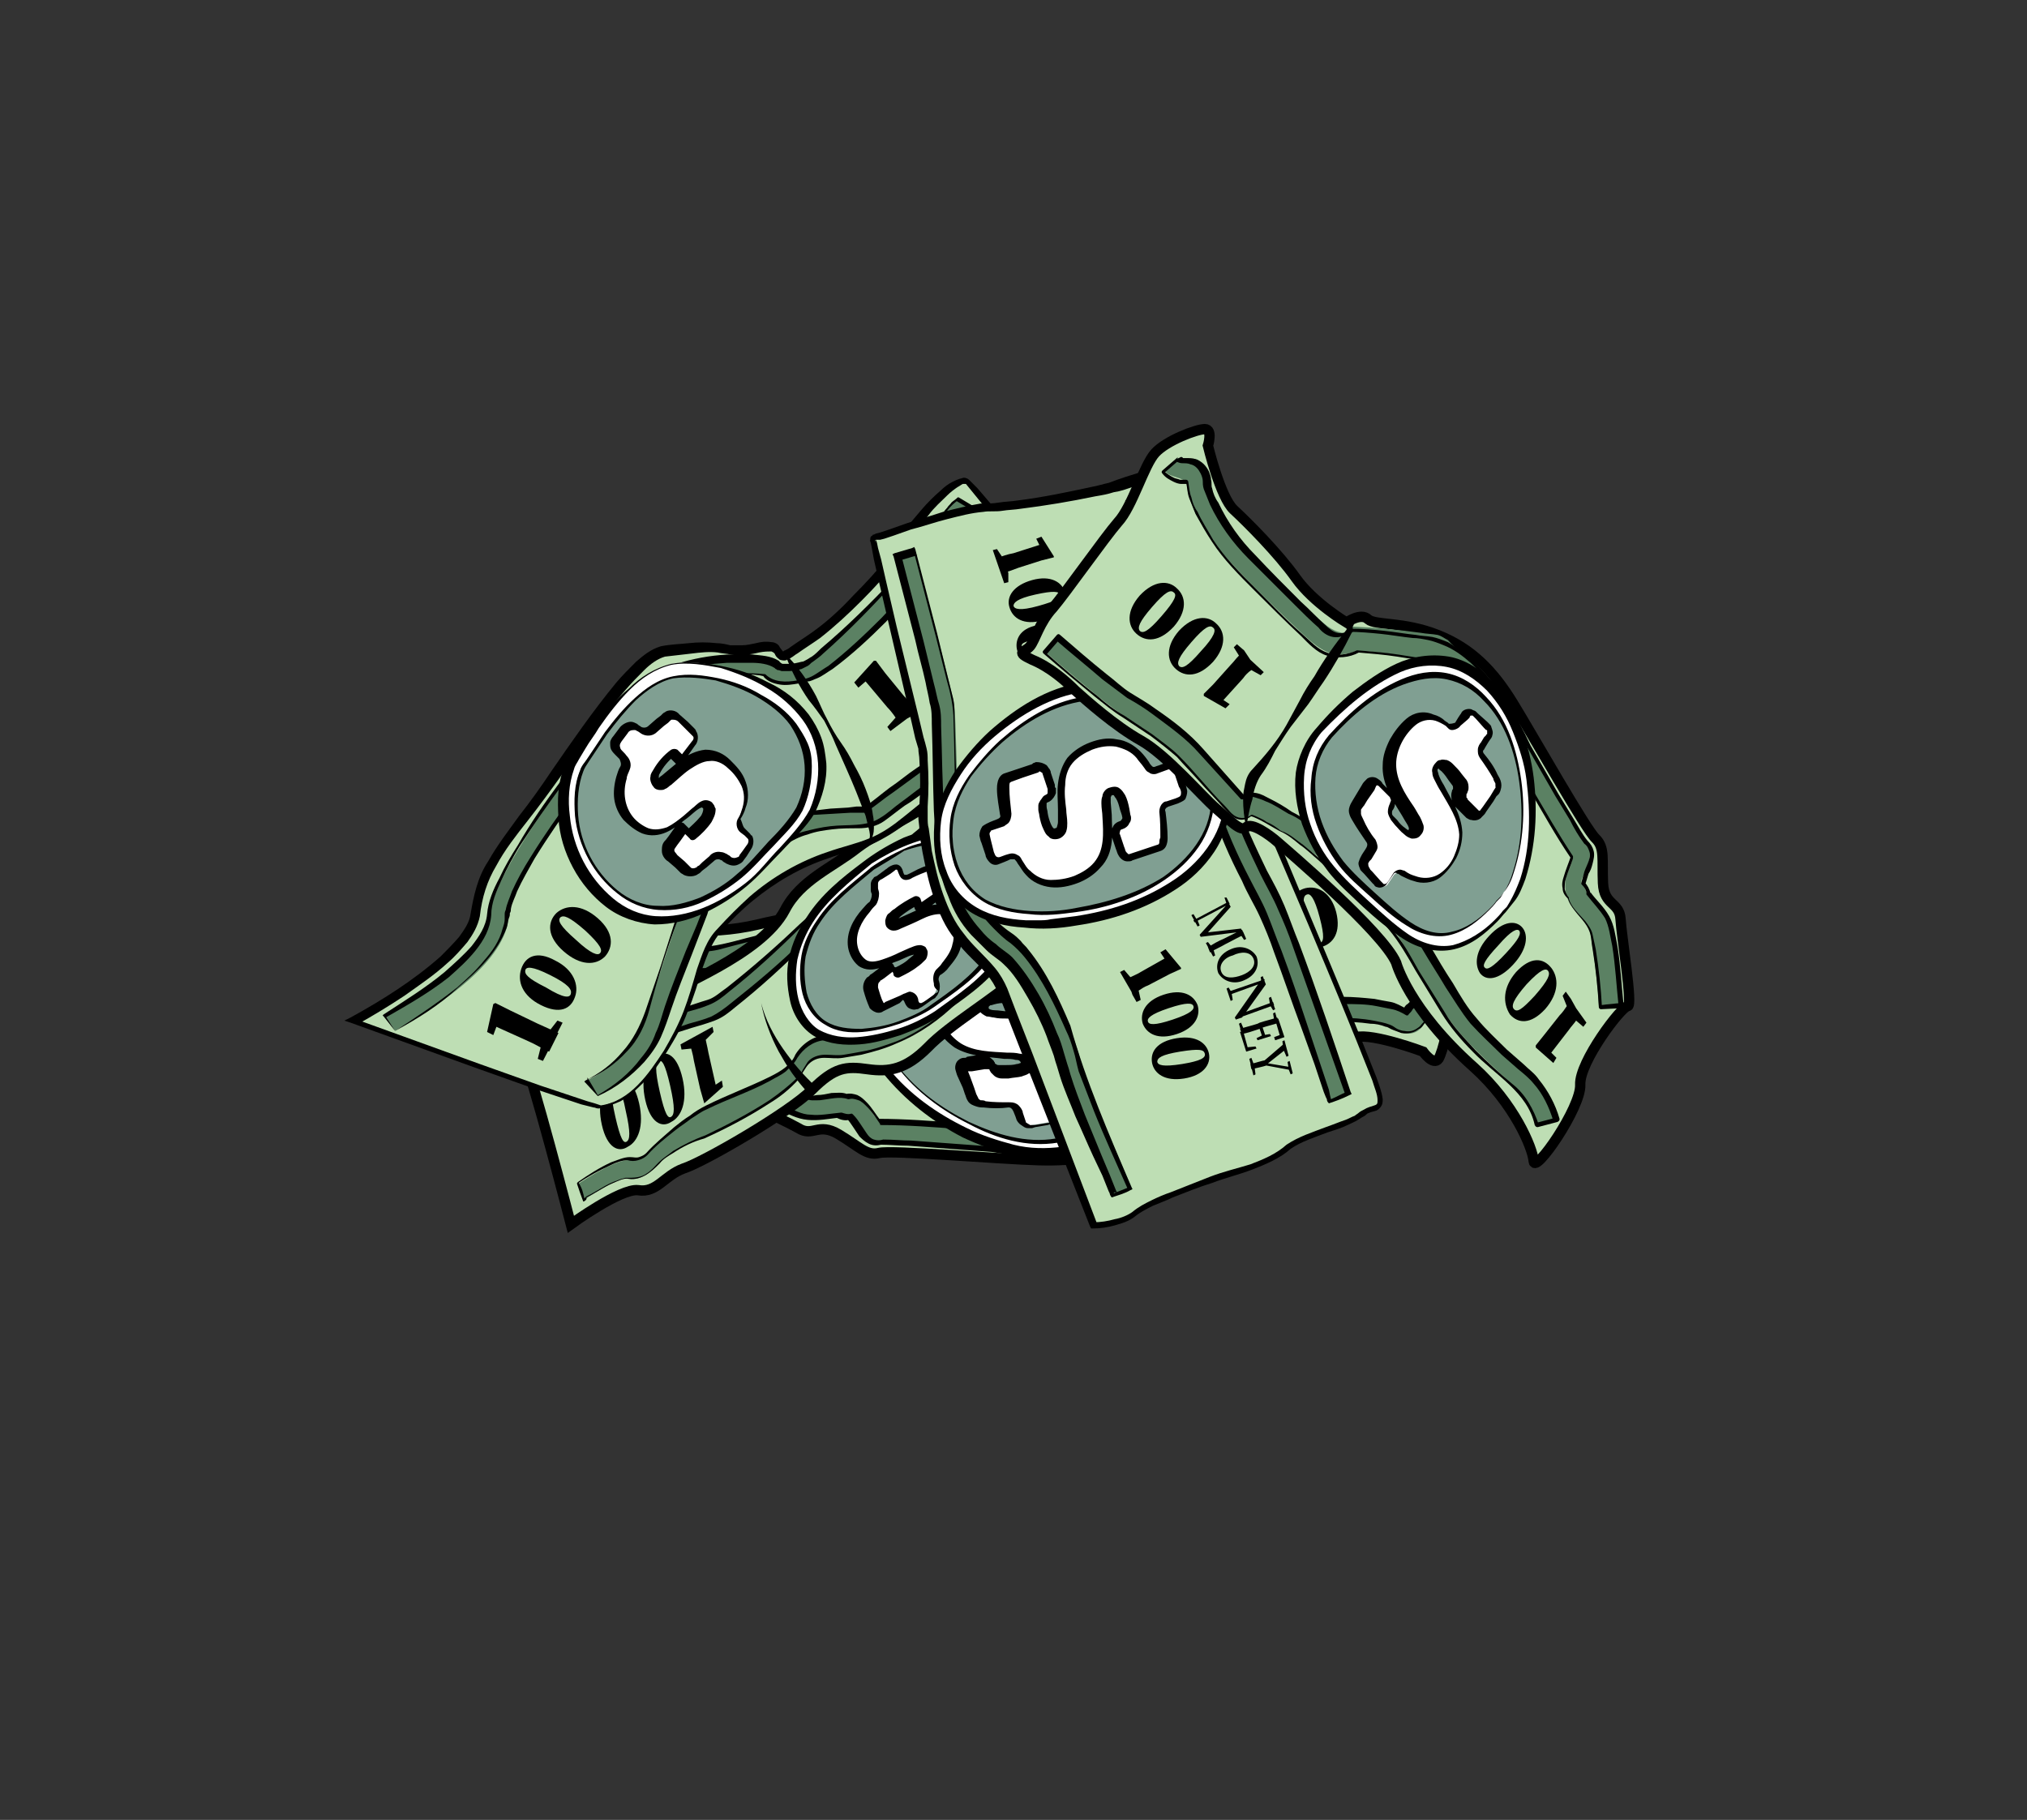 <?xml version="1.0" encoding="utf-8"?>
<!-- Generator: Adobe Illustrator 22.0.0, SVG Export Plug-In . SVG Version: 6.00 Build 0)  -->
<svg version="1.1" id="Layer_1" xmlns="http://www.w3.org/2000/svg" xmlns:xlink="http://www.w3.org/1999/xlink" x="0px" y="0px"
	 viewBox="0 0 196 176" style="enable-background:new 0 0 196 176;" xml:space="preserve">
<rect x="0" y="0" width="196" height="176" fill="#333333" stroke="none"/>
<style type="text/css">
	.st0{fill:#BEDEB4;stroke:#000000;stroke-miterlimit:10;}
	.st1{fill:#5B8163;}
	.st2{fill:#FFFFFF;}
	.st3{fill:#809F92;}
	.st4{fill:#BEDEB4;}
</style>
<g id="Layer_1_1_">
</g>
<g id="art">
	<g>
		<g>
			<path class="st0" d="M85.9,88.9c0,0-4.4-1.5-12.6,0.5c-5.1,1.2-9.7,0.4-10.8-0.3c-1.1-0.7,1.7,6.7,3.6,7.9c1.9,1.1,4,7.6,3.8,8
				c-0.3,0.5,5.9,3.3,7.3,4.1c1.4,0.9,1.9-0.6,3.9,0.6c2,1.2,2.7,2.1,3.9,1.8s11.7,0.6,15.4,0.7c3.6,0.1,6.6-0.3,9.6-2.3
				s4.1-4.5,5-4.7c1-0.2,1-1.9,1-1.9s3.3-1.6,6.3-1.7s7.1-0.9,8.8-1.3c1.7-0.4,6.5,1.4,6.5,1.4s1,1.4,1.5,0.7
				c0.4-0.7,1.2-3.6,0.8-5.2c-0.4-1.6-3.1-4.8-3.6-6.7c-0.5-1.9-2.9-8.1-3.3-9.9s-1.7-3.1-1.9-3.9s0.4-1.5-1.2-0.5
				c-1.6,1-3.5,1.5-4.8,1.8s-5,1.3-7.5,2.5c-2.5,1.3-7.8,1.9-9.6,2.3s-3.3,0.7-3.1,1.4c0.2,0.7-1.8,1.4-2.8,1.7
				C101,86.2,89.1,89.5,85.9,88.9z"/>
			<g>
				<path class="st1" d="M105.9,111.2c-4.2,1-9.2,0.1-9.9,0c-4-0.3-10-0.7-10.7-0.7l0,0c-1.1,0.3-1.7-0.5-2.2-1.2
					c-0.2-0.2-0.3-0.5-0.6-0.8c-0.2-0.2-0.3-0.3-0.3-0.4c-0.3,0.1-0.6,0.1-1.1-0.1c-0.2,0-0.6,0-0.9,0.1c-0.7,0.1-1.5,0.2-2.3,0.1
					c-1.4-0.2-6.1-2.8-7.5-3.6l1-1.7c2.7,1.5,6,3.3,6.7,3.4c0.5,0.1,1.2,0,1.8-0.1c0.8-0.1,1.4-0.2,2,0c0.8-0.1,1.5,0.2,2.2,1.1
					c0.3,0.4,0.5,0.7,0.7,0.9c0.1,0.1,0.2,0.3,0.3,0.4c1.2-0.1,6.7,0.3,11.2,0.7h0.1c2.5,0.5,9.7,1.3,12.4-1.7c2.8-3,3.9-4.5,4.3-5
					c0.1-1.1,0.8-2.8,3.1-3.4c2.5-0.6,8.6-1.9,11.6-2.2c2.9-0.3,6.5,0.1,7.7,0.8c0.2,0.1,0.4,0.2,0.4,0.2s0-0.1,0.1-0.1
					c0.7-1.1,1.9-1.3,2-1.3l0.3,2l0,0c-0.1,0-0.4,0.1-0.5,0.3c-0.7,1.2-1.8,1.4-3.3,0.5c-0.6-0.4-3.6-0.9-6.5-0.6
					c-2.8,0.3-8.9,1.6-11.3,2.2c-1.6,0.4-1.6,1.7-1.6,1.7v0.3l-0.2,0.3c0,0.1-1,1.5-4.7,5.5C109.1,110.1,107.6,110.8,105.9,111.2z
					 M81.2,108L81.2,108L81.2,108z M81,107.9L81,107.9L81,107.9z"/>
				<g>
					<path d="M105.9,111.4c-1.6,0.4-3.3,0.5-5,0.5s-3.3-0.2-5-0.5l0,0l-5.4-0.4l-2.7-0.2c-0.9,0-1.8-0.1-2.6-0.1l0,0
						c-0.4,0.1-0.8,0.1-1.2-0.1c-0.4-0.2-0.7-0.5-0.9-0.7c-0.2-0.3-0.4-0.6-0.6-0.9c-0.2-0.3-0.4-0.6-0.6-0.8l0.2,0.1
						c-0.4,0.1-0.8,0-1.2-0.2H81c-0.9,0.1-1.9,0.3-2.9,0.2c-1.1-0.1-1.9-0.6-2.8-1c-1.7-0.8-3.4-1.8-5.1-2.7
						c-0.1-0.1-0.1-0.2-0.1-0.3l0,0l1-1.7c0.1-0.1,0.2-0.1,0.3-0.1c1.6,0.9,3.3,1.8,5,2.7c0.4,0.2,0.8,0.4,1.3,0.6
						c0.4,0.2,0.8,0.2,1.3,0.1c0.5,0,0.9-0.1,1.4-0.2c0.5,0,1-0.1,1.5,0.1h-0.1c0.4-0.1,0.8,0,1.1,0.1c0.4,0.2,0.6,0.4,0.9,0.7
						c0.5,0.5,0.9,1.2,1.3,1.7l-0.2-0.1c2.6,0,5.2,0.2,7.8,0.4c1.3,0.1,2.6,0.2,3.9,0.3c1.3,0.2,2.5,0.4,3.8,0.4
						c1.3,0.1,2.6,0,3.8-0.2c1.3-0.2,2.5-0.5,3.6-1.2c0.5-0.3,1-0.8,1.4-1.3l1.3-1.4c0.8-1,1.7-2,2.5-3v0.1c0.1-1.1,0.6-2.1,1.5-2.7
						c0.9-0.7,2-0.8,3-1.1c2-0.5,4.1-0.9,6.1-1.3c2.1-0.4,4.1-0.8,6.2-0.8c1.1,0,2.1,0.1,3.1,0.2c0.5,0.1,1,0.2,1.6,0.3
						c0.5,0.1,1,0.4,1.4,0.6l-0.2,0.1c0.1-0.2,0.2-0.4,0.4-0.5c0.2-0.2,0.3-0.3,0.5-0.4c0.4-0.3,0.8-0.4,1.3-0.5
						c0.1,0,0.2,0.1,0.2,0.2l0,0l0,0l0.3,2l-0.1-0.2c0,0.8-0.1,0.2-0.1,0.4l0,0l0,0l0,0l0,0h-0.1c0,0-0.1,0-0.1,0.1
						c-0.1,0.1-0.1,0.1-0.2,0.2c-0.2,0.2-0.3,0.5-0.6,0.6c-0.5,0.4-1.1,0.5-1.7,0.4c-0.3-0.1-0.5-0.2-0.8-0.3s-0.5-0.3-0.7-0.3
						c-0.5-0.2-1-0.3-1.5-0.3c-2.1-0.3-4.2-0.2-6.2,0.1c-2.1,0.3-4.2,0.7-6.2,1.2c-1,0.2-2.1,0.4-3.1,0.7c-0.5,0.1-1,0.3-1.3,0.6
						s-0.5,0.8-0.4,1.3v0.1l0,0c-0.6,0.9-1.3,1.7-1.9,2.5c-0.7,0.8-1.4,1.6-2.1,2.4c-0.4,0.4-0.7,0.8-1.1,1.2
						c-0.4,0.4-0.8,0.7-1.3,1C108,110.7,107,111.1,105.9,111.4L105.9,111.4z M105.9,111.1c1-0.2,2-0.6,2.9-1.2
						c0.4-0.3,0.8-0.6,1.2-0.9c0.4-0.4,0.7-0.8,1.1-1.2c0.7-0.8,1.4-1.6,2.1-2.4c0.7-0.8,1.3-1.6,1.9-2.5v0.1
						c-0.1-0.5,0.1-1.2,0.5-1.6c0.4-0.4,1-0.6,1.5-0.7c1-0.2,2.1-0.5,3.1-0.7c2.1-0.4,4.1-0.9,6.2-1.2c2.1-0.4,4.3-0.5,6.4-0.1
						c0.5,0.1,1.1,0.2,1.6,0.4c0.3,0.1,0.5,0.3,0.7,0.4c0.2,0.1,0.5,0.2,0.7,0.2c0.5,0.1,0.9,0,1.3-0.3c0.2-0.1,0.3-0.3,0.5-0.5
						c0.1-0.1,0.2-0.3,0.3-0.4c0.1,0,0.1-0.1,0.2-0.1h0.1h0.1l0,0l0,0l0,0c0,0.2,0-0.4-0.1,0.4l0,0l0,0v-0.2l-0.2-2l0.2,0.2
						c-0.4,0.1-0.8,0.2-1.1,0.4c-0.2,0.1-0.3,0.2-0.5,0.4c-0.1,0.2-0.2,0.3-0.4,0.5l0,0c0,0.1-0.1,0.1-0.2,0.1
						c-0.5-0.3-0.9-0.5-1.4-0.6s-1-0.2-1.5-0.3c-1-0.2-2.1-0.2-3.1-0.2c-2.1,0-4.1,0.4-6.2,0.7c-2.1,0.4-4.1,0.8-6.1,1.2
						c-1,0.2-2.1,0.4-2.9,1c-0.8,0.6-1.3,1.6-1.4,2.6c0,0,0,0,0,0.1c-0.8,1-1.6,2-2.5,3l-1.3,1.4c-0.4,0.5-0.9,1-1.4,1.3
						c-1.1,0.7-2.4,1.1-3.7,1.3s-2.6,0.2-3.9,0.2c-1.3-0.1-2.6-0.2-3.9-0.4c-1.3-0.2-2.6-0.2-3.8-0.3c-2.6-0.2-5.2-0.4-7.7-0.4l0,0
						c-0.1,0-0.1,0-0.1-0.1c-0.4-0.6-0.8-1.2-1.3-1.7c-0.2-0.2-0.5-0.5-0.8-0.6s-0.6-0.2-0.9-0.1H82l0,0c-0.8-0.3-1.8,0-2.7,0.1
						c-0.5,0-1,0.1-1.5-0.2c-0.5-0.2-0.9-0.4-1.3-0.6c-1.7-0.8-3.4-1.7-5-2.7l0.3-0.1l-1,1.7l-0.1-0.3c1.7,0.9,3.4,1.9,5.1,2.7
						c0.9,0.4,1.7,0.9,2.6,0.9c0.9,0.1,1.8-0.1,2.9-0.2h0.1l0,0c0.3,0.1,0.6,0.2,0.9,0.1l0,0c0.1,0,0.1,0,0.2,0.1
						c0.3,0.3,0.5,0.6,0.7,0.9c0.2,0.3,0.4,0.6,0.6,0.9c0.2,0.3,0.4,0.5,0.7,0.6s0.6,0.1,0.9,0l0,0l0,0c1,0,1.8,0.1,2.7,0.1l2.7,0.2
						l5.4,0.4l0,0c1.6,0.3,3.3,0.5,4.9,0.5C102.6,111.6,104.3,111.5,105.9,111.1L105.9,111.1z"/>
				</g>
			</g>
			<g>
				<path class="st1" d="M97.8,90.5c-3.9,1-8.4,1.7-9.5,1.8c-1.2,0.1-2.9,0-4.7-0.2c-1.7-0.1-3.4-0.2-4.9-0.2
					c-2.6,0-5.5,0.8-7.7,1.3c-0.4,0.1-0.8,0.2-1.2,0.3c-2.6,0.6-5.2-0.3-5.3-0.3l0.7-1.9c0,0,2.2,0.7,4.1,0.2
					c0.4-0.1,0.7-0.2,1.2-0.3c2.3-0.6,5.4-1.4,8.2-1.4c1.6,0,3.3,0.1,5,0.2c1.8,0.1,3.4,0.2,4.5,0.2c2.1-0.1,12.9-2.3,14.5-3.5
					l0.2-0.1c0.5-0.2,2-0.9,2.7-1.4l0,0c-0.1-1.1,0.6-1.5,1.3-1.6c0.5-0.1,1.5-0.3,3.2-0.5s3.7-0.5,4.7-0.7c1.7-0.4,4.4-1.4,5.9-2.2
					c1.5-0.7,8.5-2.6,9.3-2.8l0.5,1.9c-2.1,0.6-7.8,2.1-8.9,2.7c-1.6,0.8-4.4,1.8-6.3,2.3c-1.1,0.3-3.1,0.5-4.9,0.8
					c-1,0.1-2.1,0.3-2.7,0.4c0,0.4-0.2,0.9-0.8,1.3c-0.9,0.7-2.6,1.5-3,1.6C102.8,89.2,100.4,89.9,97.8,90.5z"/>
				<path d="M97.8,90.7c-2.7,0.7-5.5,1.3-8.3,1.7c-1.4,0.3-2.8,0.2-4.2,0.1c-1.4-0.1-2.8-0.2-4.2-0.2s-2.8-0.2-4.2,0
					s-2.7,0.4-4.1,0.8l-2,0.5c-0.7,0.2-1.4,0.4-2.1,0.4c-1.4,0.1-2.9-0.1-4.3-0.5c-0.1,0-0.2-0.2-0.1-0.3l0,0l0,0l0.7-1.9l0,0
					c0-0.1,0.2-0.2,0.3-0.1l0,0c3,1.1,6.1-0.5,9.2-1c1.6-0.3,3.2-0.5,4.8-0.4l4.8,0.2c1.6,0.1,3.2,0.3,4.7,0.1
					c1.6-0.2,3.1-0.5,4.7-0.8c1.6-0.3,3.1-0.7,4.6-1c0.8-0.2,1.5-0.4,2.3-0.6c0.7-0.2,1.5-0.5,2.2-0.9l0,0l0.2-0.1l0,0
					c0.9-0.4,1.9-0.9,2.7-1.4v0.1c-0.1-0.6,0.2-1.2,0.7-1.5s1.1-0.3,1.6-0.4c1.1-0.2,2.2-0.3,3.3-0.5c1.1-0.1,2.2-0.3,3.2-0.5
					c1.1-0.2,2.1-0.6,3.1-1s2-0.8,3-1.2c1-0.5,2.1-0.8,3.1-1.1c2.1-0.6,4.2-1.2,6.3-1.8c0.1,0,0.2,0,0.3,0.1l0,0l0.5,1.9
					c0,0.1,0,0.2-0.1,0.3c-1.9,0.5-3.8,1.1-5.7,1.6c-0.9,0.3-1.9,0.6-2.8,0.9c-0.9,0.4-1.8,0.8-2.7,1.2c-1.8,0.7-3.8,1.4-5.7,1.6
					l-5.9,0.8l0.2-0.2c0,0.5-0.3,0.9-0.6,1.2c-0.3,0.3-0.7,0.5-1.1,0.8c-0.7,0.4-1.5,0.8-2.3,1.1l0,0c-0.9,0.6-1.9,0.9-3,1.2
					C99.9,90.2,98.9,90.4,97.8,90.7L97.8,90.7z M97.8,90.4c1-0.3,2-0.5,3-0.8s2-0.6,2.9-1.2l0,0l0,0c0.8-0.3,1.5-0.7,2.2-1.1
					c0.4-0.2,0.7-0.4,1-0.7c0.3-0.3,0.5-0.6,0.5-1c0-0.1,0.1-0.2,0.2-0.2l5.9-0.8c2-0.2,3.8-0.9,5.6-1.6c0.9-0.4,1.8-0.8,2.7-1.2
					c0.9-0.4,1.9-0.6,2.8-0.9c1.9-0.6,3.8-1.1,5.7-1.6l-0.1,0.3l-0.5-1.9l0.3,0.1c-2.1,0.6-4.2,1.1-6.3,1.8c-1,0.3-2.1,0.6-3.1,1.1
					s-2,0.9-3.1,1.2c-1,0.4-2.1,0.7-3.2,0.9c-1.1,0.2-2.2,0.3-3.3,0.5c-1.1,0.1-2.2,0.3-3.2,0.4c-0.5,0.1-1.1,0.1-1.5,0.4
					c-0.5,0.2-0.7,0.8-0.6,1.3v0.1c-0.4,0.3-0.9,0.6-1.3,0.8c-0.5,0.2-0.9,0.5-1.4,0.7l0,0l-0.2,0.1l0,0c-0.7,0.4-1.5,0.7-2.2,0.9
					c-0.8,0.2-1.5,0.4-2.3,0.6c-1.5,0.4-3.1,0.7-4.7,1.1c-1.6,0.3-3.1,0.6-4.7,0.8c-1.6,0.2-3.2,0-4.8-0.1l-4.8-0.2
					c-1.6-0.1-3.1,0.1-4.7,0.4c-1.6,0.3-3.1,0.7-4.6,1.1c-1.6,0.5-3.3,0.4-4.8-0.1l0.3-0.1l-0.6,1.9l-0.1-0.3
					c1.3,0.4,2.7,0.6,4.1,0.5c0.7-0.1,1.3-0.2,2-0.4l2-0.5c1.4-0.3,2.8-0.6,4.2-0.8s2.8,0,4.2,0c1.4,0.1,2.8,0.1,4.2,0.2
					c1.4,0.1,2.8,0.2,4.2-0.1C92.3,91.6,95.1,91,97.8,90.4L97.8,90.4z"/>
			</g>
			<g>
				<path class="st2" d="M108.7,95.3c1.6,6.6,1.6,14.3-5.1,15.9c-7.7,1.9-18-5.6-19.4-10.4c-2.8-9.6,3.3-10.2,10-11.8
					C101,87.4,107.5,90.4,108.7,95.3z"/>
				<path d="M109,95.3c0.4,1.6,0.8,3.2,0.9,4.9c0.2,1.6,0.2,3.3-0.2,5c-0.3,1.7-1,3.3-2.3,4.6c-1.2,1.3-2.9,1.9-4.6,2.2
					c-1.7,0.2-3.4,0.2-5-0.3c-1.6-0.4-3.2-1-4.7-1.7c-2.9-1.5-5.6-3.6-7.7-6.2c-0.5-0.7-1-1.4-1.3-2.2l-0.2-0.6l-0.2-0.6
					c-0.1-0.4-0.2-0.8-0.3-1.2c-0.3-1.6-0.5-3.3,0.1-5s2.1-2.8,3.6-3.5s3.2-1.1,4.7-1.5l2.4-0.6c0.8-0.2,1.6-0.3,2.5-0.4
					c1.7-0.1,3.4,0.1,5,0.5c1.6,0.5,3.2,1.2,4.5,2.3C107.6,92.1,108.6,93.6,109,95.3L109,95.3z M108.4,95.4
					c-0.4-1.5-1.4-2.8-2.6-3.8c-1.2-1-2.7-1.7-4.2-2.1s-3.1-0.5-4.7-0.4c-1.6,0.1-3.1,0.5-4.7,0.9c-1.6,0.4-3.2,0.7-4.6,1.3
					c-1.4,0.6-2.7,1.6-3.3,3c-0.5,1.4-0.5,3.1-0.2,4.7c0.1,0.4,0.2,0.8,0.3,1.2l0.1,0.6l0.2,0.5c0.3,0.7,0.7,1.4,1.2,2
					c2,2.5,4.7,4.4,7.6,5.8c1.4,0.7,3,1.2,4.5,1.6c1.6,0.4,3.2,0.4,4.7,0.2s3-0.9,4.1-2s1.8-2.5,2.1-4
					C109.5,101.8,109.1,98.6,108.4,95.4L108.4,95.4z"/>
			</g>
			<g>
				<path class="st3" d="M107.5,95.9c1.4,5.9,1.4,12.8-4.6,14.3c-6.9,1.7-16.2-5-17.4-9.4c-2.5-8.6,3-9.2,9-10.6
					C100.6,88.7,106.5,91.5,107.5,95.9z"/>
				<path d="M107.7,95.8c0.7,2.8,1.2,5.8,0.6,8.8c-0.3,1.5-0.9,2.9-2,4s-2.6,1.7-4,1.9c-3,0.5-6-0.4-8.6-1.8
					c-2.6-1.3-5.1-3.1-6.9-5.5c-0.4-0.6-0.9-1.2-1.1-1.9l-0.2-0.5l-0.1-0.5c-0.1-0.4-0.2-0.7-0.3-1.1c-0.3-1.4-0.4-3,0.1-4.4
					s1.8-2.5,3.2-3.1s2.8-1,4.2-1.3s2.9-0.8,4.4-0.8c1.5-0.1,3,0.1,4.4,0.5s2.8,1.1,4,2C106.4,93,107.3,94.4,107.7,95.8L107.7,95.8z
					 M107.4,95.9c-0.4-1.4-1.2-2.6-2.3-3.5c-1.1-0.9-2.4-1.5-3.8-1.9c-1.4-0.4-2.9-0.5-4.3-0.4c-1.4,0.1-2.8,0.5-4.3,0.8
					c-1.4,0.3-2.9,0.7-4.2,1.2c-1.3,0.6-2.5,1.5-3,2.8s-0.4,2.8-0.2,4.3c0.1,0.4,0.2,0.7,0.2,1.1l0.1,0.5l0.2,0.5
					c0.3,0.7,0.7,1.3,1.1,1.9c1.8,2.3,4.2,4,6.8,5.3c2.6,1.2,5.5,2.1,8.4,1.6c1.4-0.2,2.8-0.8,3.8-1.8s1.6-2.3,1.9-3.7
					C108.4,101.7,108,98.7,107.4,95.9L107.4,95.9z"/>
			</g>
			<g>
				<g>
					<path class="st2" d="M101.7,106.7l0.4,1c0.1,0.3-0.1,0.7-0.5,0.8l-1.8,0.3c-0.4,0.1-0.8-0.2-1-0.5l-0.4-1
						c-0.1-0.3-0.5-0.5-0.9-0.5c-1,0.1-2,0-2.8-0.1c-0.3,0-0.6-0.2-0.7-0.5l-1-2.5c-0.1-0.3,0.1-0.7,0.5-0.8l1.6-0.3
						c0.4-0.1,0.8,0.2,1,0.5l0,0c0.1,0.3,0.5,0.5,0.8,0.5c0.4,0,0.9,0,1.4-0.1c1-0.2,1.3-0.4,1.1-0.9c-0.2-0.6-1.2-0.6-2-0.6
						l-1.3-0.1c-1.9-0.1-4.2-0.5-5.3-3.2c-0.9-2.1-0.1-3.6,1.9-4.5c0.3-0.1,0.4-0.4,0.3-0.7l-0.4-1c-0.1-0.3,0.1-0.7,0.5-0.8
						l1.8-0.3c0.4-0.1,0.8,0.2,1,0.5l0.4,1c0.1,0.3,0.5,0.5,0.8,0.5c1.1,0,2.1,0.1,2.8,0.2c0.3,0,0.6,0.2,0.7,0.5l1,2.4
						c0.1,0.3-0.1,0.7-0.5,0.8l-1.6,0.3c-0.4,0.1-0.8-0.2-1-0.5V97c-0.1-0.3-0.5-0.5-0.8-0.5s-0.8,0-1.3,0.1c-1.1,0.2-1.4,0.5-1.2,1
						s0.9,0.5,1.8,0.5l1.2,0.1c2,0.1,4.4,0.4,5.6,3.3c1.1,2.6,0.1,3.8-1.8,4.5C101.7,106.1,101.5,106.4,101.7,106.7z"/>
					<g>
						<path d="M101.9,106.6l0.2,0.5l0.1,0.3c0,0.1,0.1,0.2,0.1,0.3c0.1,0.3-0.1,0.7-0.3,0.8c-0.1,0.1-0.3,0.1-0.4,0.2l-0.3,0.1
							l-1.2,0.2l-0.3,0.1c-0.1,0-0.3,0-0.4,0c-0.3,0-0.5-0.2-0.8-0.4c-0.1-0.1-0.2-0.2-0.3-0.4l-0.1-0.3l-0.2-0.5
							c-0.1-0.2-0.1-0.2-0.2-0.3c-0.1-0.1-0.2-0.1-0.3-0.1c-0.7,0.1-1.6,0.1-2.4,0c-0.2,0-0.4,0-0.7-0.1s-0.6-0.2-0.8-0.5
							s-0.2-0.5-0.3-0.7l-0.2-0.6l-0.5-1.1c-0.1-0.2-0.1-0.3-0.2-0.6c-0.1-0.3,0-0.8,0.3-1c0.1-0.1,0.3-0.2,0.5-0.2s0.2,0,0.3-0.1
							l0.6-0.1l0.6-0.1h0.1c0.1,0,0.2,0,0.2,0c0.2,0,0.3,0,0.4,0.1c0.3,0.1,0.5,0.3,0.7,0.5c0,0.1,0.1,0.1,0.1,0.2l0,0
							c0,0,0,0.1,0.1,0.1c0.1,0.1,0.2,0.1,0.3,0.1h0.6c0.4,0,0.8,0,1.1-0.1c0.2,0,0.3-0.1,0.4-0.1c0.1-0.1,0,0.1,0,0s0-0.1-0.1-0.2
							c-0.1-0.1-0.3-0.1-0.4-0.1c-0.3-0.1-0.7-0.1-1.1-0.1c-1.5-0.2-3.3-0.2-4.8-1.1c-0.7-0.5-1.3-1.1-1.7-1.9
							c-0.4-0.7-0.7-1.5-0.7-2.4s0.5-1.7,1.1-2.3c0.3-0.3,0.7-0.5,1.1-0.7l0.3-0.1c0.1,0,0.1-0.1,0.1-0.1c0.1-0.1,0.1-0.2,0-0.3
							c-0.2-0.4-0.3-0.7-0.5-1.2c-0.1-0.3,0.1-0.6,0.3-0.8c0.1-0.1,0.2-0.1,0.4-0.2l0.3-0.1l1.2-0.2l0.3-0.1c0.1,0,0.3,0,0.4,0
							c0.3,0,0.5,0.1,0.7,0.3c0.6,0.8,0.5,1.7,1.2,1.7c0.8,0,1.6,0,2.4,0.1c0.2,0,0.4,0,0.6,0.1c0.3,0.1,0.5,0.2,0.7,0.5
							s0.2,0.4,0.3,0.6l0.2,0.5l0.5,1.1c0.1,0.2,0.2,0.3,0.2,0.7c0,0.3-0.2,0.7-0.5,0.8s-0.5,0.1-0.7,0.2l-0.6,0.1l-0.6,0.1
							c-0.3,0.1-0.6,0-0.8-0.1c-0.3-0.1-0.5-0.3-0.6-0.6c-0.1-0.1-0.1-0.2-0.2-0.2c-0.1-0.1-0.2-0.1-0.4-0.1L97,97
							c-0.4,0-0.8,0.1-1.1,0.2c-0.2,0-0.3,0.1-0.3,0.2l0,0c0,0,0,0,0,0.1s0.3,0.2,0.6,0.2c0.4,0,0.8,0.1,1.2,0.1
							c1.5,0.1,3.3,0.1,4.8,1.2c0.7,0.5,1.3,1.2,1.7,1.9c0.4,0.8,0.7,1.5,0.7,2.4c0.1,0.9-0.3,1.9-1.1,2.4c-0.3,0.3-0.7,0.5-1.1,0.6
							l-0.3,0.1c-0.1,0-0.1,0-0.1,0.1C101.9,106.4,101.9,106.5,101.9,106.6L101.9,106.6z M101.4,106.8c-0.1-0.3-0.1-0.6,0.1-0.9
							c0.1-0.1,0.2-0.2,0.4-0.3l0.3-0.1c0.3-0.2,0.7-0.3,0.9-0.6c0.6-0.4,0.8-1.1,0.7-1.8c-0.2-1.4-0.9-2.9-2.1-3.7
							c-1.2-0.8-2.8-0.9-4.4-0.9c-0.4,0-0.8,0-1.2-0.1c-0.2,0-0.4-0.1-0.7-0.1c-0.2-0.1-0.6-0.3-0.7-0.6c-0.1-0.1-0.1-0.3-0.1-0.5
							s0.1-0.4,0.3-0.5c0.3-0.2,0.5-0.3,0.7-0.4c0.4-0.1,0.8-0.2,1.3-0.2h0.6c0.2,0,0.6,0,0.8,0.2c0.2,0.1,0.5,0.4,0.6,0.7
							c0,0.1,0.1,0.2,0.2,0.2c0.1,0.1,0.2,0.1,0.3,0.1l0.6-0.1l0.6-0.1c0.2,0,0.4-0.1,0.5-0.1c0.1-0.1,0.2-0.1,0-0.6l-0.4-1.1
							l-0.2-0.6c-0.1-0.2-0.2-0.4-0.2-0.5c-0.1-0.1-0.2-0.2-0.3-0.2s-0.4-0.1-0.5-0.1c-0.8-0.1-1.5-0.2-2.4-0.1
							c-0.3,0-0.5-0.1-0.7-0.3S96.1,93,96,92.9l-0.2-0.6L95.7,92c0-0.1-0.1-0.1-0.1-0.2c-0.1-0.1-0.2-0.2-0.4-0.2
							c-0.1,0-0.1,0-0.2,0l-0.3,0.1l-1.2,0.2L93.2,92c-0.1,0-0.1,0-0.2,0.1c-0.1,0.1-0.1,0.2-0.1,0.3c0.1,0.3,0.3,0.7,0.4,1.1
							c0.1,0.2,0.1,0.6-0.1,0.8c-0.1,0.1-0.2,0.2-0.3,0.3l-0.3,0.1c-0.3,0.2-0.7,0.4-0.9,0.6c-0.6,0.5-0.9,1.1-0.9,1.9
							c0,0.7,0.3,1.5,0.6,2.1c0.4,0.7,0.9,1.2,1.5,1.6c1.3,0.8,2.9,0.8,4.5,0.9c0.4,0,0.8,0,1.2,0.1c0.2,0,0.5,0.1,0.7,0.2
							c0.2,0.1,0.5,0.4,0.6,0.7c0,0.1,0.1,0.4,0,0.6c-0.1,0.2-0.2,0.4-0.4,0.4c-0.3,0.2-0.5,0.2-0.7,0.3c-0.4,0.1-0.8,0.1-1.3,0.2
							h-0.6c-0.3,0-0.6-0.1-0.8-0.3c-0.1-0.1-0.2-0.2-0.3-0.3c0-0.1-0.1-0.1-0.1-0.2l0,0c0-0.1-0.1-0.1-0.2-0.1h-0.1c0,0,0,0-0.1,0
							h-0.1l-0.6,0.1l-0.6,0.1h-0.3h-0.1l0,0l0.2,0.5l0.4,1.1l0.2,0.6c0.1,0.2,0.2,0.4,0.2,0.4c0,0.1,0.1,0.1,0.2,0.2
							c0.1,0,0.4,0,0.5,0.1c0.8,0.1,1.5,0.1,2.4,0.1c0.3,0,0.6,0.1,0.8,0.3s0.4,0.5,0.4,0.7l0.2,0.6l0.1,0.3c0,0,0,0.1,0.1,0.1
							c0.1,0.1,0.2,0.1,0.3,0.2c0.1,0,0.1,0,0.2,0h0.3l1.2-0.2h0.3c0.1,0,0.1,0,0.1,0c0.1,0,0.1-0.1,0.1-0.2c0,0,0-0.1-0.1-0.2
							l-0.1-0.3L101.4,106.8L101.4,106.8z"/>
					</g>
				</g>
			</g>
			<g>
				<path d="M73.6,100.9h0.9l-0.1-0.4l-1-0.2c-0.1-0.4-0.3-0.7-0.4-1L72.2,97l-0.4-1.2l-0.2-0.1l-2.2,0.5l0.2,0.5l0.7-0.1l0.9,2.6
					c0.1,0.3,0.2,0.7,0.3,1.1l-0.9,0.3l0.1,0.4l1.7-0.1H73.6L73.6,100.9z"/>
				<path d="M78.6,98c0.5,2-0.3,3-1.5,3c-1.2,0.1-2.5-0.7-2.9-2.7c-0.5-2,0.3-3,1.5-3C76.9,95.2,78.1,96.1,78.6,98z M77,100.6
					c0.4,0,0.5-0.5,0.1-2.4c-0.5-1.9-0.9-2.4-1.3-2.4c-0.4,0-0.5,0.5,0,2.5C76.2,100.2,76.6,100.6,77,100.6z"/>
				<path d="M83,97.8c0.5,2-0.2,3-1.1,3.1c-1,0.1-2-0.7-2.5-2.7s0.2-3,1.1-3.1C81.5,95,82.5,95.8,83,97.8z M81.7,100.5
					c0.3,0,0.4-0.5,0-2.5c-0.5-2-0.8-2.4-1.1-2.4s-0.4,0.5,0,2.5C81.1,100.1,81.4,100.5,81.7,100.5z"/>
			</g>
			<g>
				<path d="M119.1,93.6l0.9-0.2l-0.1-0.4h-1c-0.1-0.4-0.2-0.7-0.3-1.1l-0.6-2.4l-0.3-1.2l-0.1-0.1l-2.2,1.1l0.1,0.6l0.7-0.2
					l0.7,2.8c0.1,0.4,0.2,0.7,0.3,1.1l-0.9,0.5l0.1,0.4l1.7-0.4L119.1,93.6L119.1,93.6z"/>
				<path d="M124.2,89.5c0.5,2-0.3,3.1-1.5,3.4c-1.2,0.3-2.4-0.4-2.9-2.3c-0.5-2,0.3-3.1,1.4-3.4C122.5,86.9,123.7,87.5,124.2,89.5z
					 M122.6,92.4c0.4-0.1,0.5-0.6,0-2.5s-0.9-2.3-1.2-2.2c-0.4,0.1-0.5,0.6,0,2.5C121.9,92.1,122.2,92.5,122.6,92.4z"/>
				<path d="M129.2,88.2c0.5,2-0.3,3.1-1.5,3.4s-2.4-0.4-2.9-2.3c-0.5-2,0.3-3.1,1.4-3.4C127.4,85.6,128.7,86.3,129.2,88.2z
					 M127.6,91.2c0.4-0.1,0.5-0.6,0-2.5s-0.9-2.3-1.2-2.2c-0.4,0.1-0.5,0.6,0,2.5C126.9,90.9,127.2,91.3,127.6,91.2z"/>
			</g>
			<g>
				<path d="M104.8,84.3c0.9,0.3,1.7,0.7,2.5,1.3c0.4,0.3,0.7,0.6,1.1,1c0.3,0.4,0.6,0.8,0.8,1.3c0.4,1.7,0.9,3.5,1.7,5.1l1.3,2.4
					c0.4,0.8,0.8,1.6,1.2,2.4c0.8,1.6,1.4,3.3,2,5l-0.1-0.2c0.2,0.1,0.3,0.3,0.5,0.5c0.1,0.2,0.2,0.4,0.3,0.6
					c0.1,0.4-0.1,0.8-0.4,1.1l-0.1-0.1c0.1-0.3,0.2-0.7,0.1-1c-0.1-0.1-0.1-0.3-0.3-0.4c-0.1-0.1-0.3-0.2-0.4-0.2h-0.1l-0.1-0.1
					c-0.9-1.6-1.7-3.2-2.4-4.9c-0.3-0.8-0.7-1.7-1-2.5l-0.9-2.6c-0.3-0.9-0.7-1.7-1.1-2.5c-0.4-0.8-0.9-1.6-1.2-2.5
					c-0.2-0.7-0.8-1.4-1.5-2C106.2,85.5,105.5,84.9,104.8,84.3L104.8,84.3z"/>
			</g>
		</g>
		<g>
			<path class="st0" d="M51.8,100.4c-2.9-1.2-2.2-0.3-1.3,1.5s4.7,16.5,4.7,16.5s4.8-3.5,6.5-3.3c1.8,0.3,2.5-1.4,4.4-2.1
				c1.9-0.6,10.2-5.4,12.4-7.6c2.2-2.2,3.3-2.3,5.4-2c2.1,0.3,3.7,0,5.8-2.1c2.1-2.2,6.7-4.9,8.4-6.6c0,0,3.4-3.5,4.4-5.4
				c1-2,2.8-3.9,5.1-5.6c2.4-1.7,7-4.8,8.6-7.6c1.6-2.8,1.8-3.9,1.8-3.9s0.1-0.1-1.4-1.7S111,60.3,111,60.3l-1.8-3.9
				c0,0-9,11.2-12.7,13.3c-1.6,0.9-3.9,5.3-6.3,7.7c-1.2,1.2-4.9,2.8-7.3,4.6c-2.4,1.9-5.5,3.1-7,6c-2.3,4.4-10.8,7.4-11.9,8.5
				C63.1,97.6,54.7,101.5,51.8,100.4z"/>
			<g>
				<path class="st1" d="M97.1,92.1l0.5-2.8c0-0.1,3-3.5,6.2-5.8c2.9-2.1,7.6-5.7,8.9-7.1c1.3-1.3,3.3-4.6,3.3-4.7l1,1
					c-0.1,0.1-2.1,3.6-3.6,5c-1.5,1.5-6.4,5.3-9.1,7.3C101.5,87,97.1,92.1,97.1,92.1z"/>
				<path d="M97.1,92.2L97.1,92.2c0.1-0.9,0.2-2,0.3-2.9l0,0l0,0c0.7-0.9,1.4-1.6,2.2-2.4s1.5-1.5,2.4-2.2c1.6-1.4,3.4-2.6,5.1-3.9
					c1.7-1.3,3.4-2.6,5-4c0.8-0.7,1.4-1.5,2-2.4s1.2-1.8,1.7-2.7l0.1-0.2l0.1,0.1l1,1l0.1,0.1l-0.1,0.1c-0.6,1-1.2,2-1.9,2.9
					c-0.7,1-1.4,1.9-2.2,2.7c-1.7,1.6-3.6,3-5.4,4.4c-1.8,1.4-3.8,2.7-5.5,4.3c-0.8,0.8-1.7,1.6-2.5,2.5l-1.2,1.3l-0.6,0.6l-0.3,0.3
					L97.3,92l-0.1,0.1C97.3,92.1,97.1,92.2,97.1,92.2z M97.1,91.9C97.1,91.9,97,92,97.1,91.9v-0.1l0.1-0.2l0.3-0.3l0.6-0.7l1.2-1.3
					c0.8-0.8,1.6-1.7,2.4-2.5c1.7-1.7,3.6-2.9,5.4-4.4c1.8-1.4,3.7-2.8,5.4-4.3s2.9-3.6,4.1-5.5v0.2l-1-1h0.2
					c-0.6,0.9-1.1,1.8-1.7,2.7c-0.6,0.9-1.3,1.8-2.1,2.5c-1.6,1.5-3.3,2.8-4.9,4.1c-0.8,0.7-1.7,1.3-2.5,1.9
					c-0.9,0.6-1.7,1.3-2.5,1.9c-1.6,1.4-3.2,2.9-4.5,4.4l0,0C97.6,90.2,97.3,91,97.1,91.9z"/>
			</g>
			<g>
				<path class="st1" d="M90.8,81.2l-2.4-0.3c0.7-0.5,4.1-3.5,5.3-5.1c1.6-2,3-3.9,4.1-4.5c1.2-0.6,7.2-7.4,10.7-11.4l0.8,1.3
					C108.4,62.3,100,72,98.2,73c-0.8,0.4-2.3,2.3-3.6,4C93.1,78.8,91.7,80.6,90.8,81.2z"/>
				<path d="M90.8,81.3L90.8,81.3L88.4,81L88,80.9l0.3-0.3c0.9-0.7,1.8-1.6,2.7-2.4s1.7-1.7,2.5-2.6c0.7-1,1.5-1.9,2.3-2.9
					c0.4-0.5,0.8-0.9,1.3-1.3c0.2-0.2,0.6-0.4,0.8-0.5c0.2-0.2,0.5-0.4,0.7-0.6c1.8-1.6,3.4-3.4,5.1-5.2c1.6-1.8,3.2-3.6,4.8-5.4
					l0.1-0.2l0.1,0.2l0.8,1.3l0.1,0.1l-0.1,0.1l-4.5,5.1c-1.5,1.7-3,3.4-4.6,5c-0.4,0.4-0.8,0.8-1.3,1.2c-0.2,0.2-0.4,0.4-0.7,0.5
					c-0.2,0.1-0.4,0.3-0.6,0.5c-0.8,0.8-1.5,1.7-2.2,2.6l-2.1,2.7c-0.4,0.4-0.7,0.9-1.1,1.3C91.7,80.6,91.4,80.9,90.8,81.3z
					 M90.7,81L90.7,81c0.4-0.3,0.8-0.7,1.2-1.1s0.7-0.9,1.1-1.3l2.1-2.7c0.7-0.9,1.4-1.8,2.2-2.6c0.2-0.2,0.4-0.4,0.7-0.6
					c0.2-0.1,0.4-0.3,0.6-0.5c0.4-0.4,0.8-0.7,1.2-1.1c1.6-1.6,3.2-3.3,4.7-4.9c1.5-1.7,3-3.4,4.5-5.1v0.2l-0.8-1.3h0.2
					c-1.6,1.8-3.2,3.7-4.8,5.5s-3.2,3.6-5,5.3c-0.2,0.2-0.4,0.4-0.7,0.6s-0.5,0.3-0.7,0.5c-0.4,0.4-0.9,0.8-1.3,1.3
					c-0.8,0.9-1.5,1.9-2.3,2.8c-0.8,1-1.7,1.8-2.5,2.6c-0.9,0.8-1.8,1.7-2.8,2.4l-0.1-0.3L90.7,81z"/>
			</g>
			<g>
				<path class="st1" d="M53.7,103.7c-0.4-0.1-0.8-0.2-1.2-0.4l0.6-1.7c1.6,0.9,5-0.3,6.6-1.5c1.6-1.1,7.9-2.8,9-3.3
					c1-0.4,5.5-4.2,7.5-6.3c1.9-2,7.9-6.8,8.2-7l0.5,1.5c-0.1,0-6.1,4.9-8,6.8c-1.8,1.9-6.7,6-7.9,6.6c-1,0.5-7.3,2.1-8.7,3.2
					C58.7,102.8,55.8,104,53.7,103.7z"/>
				<path d="M53.7,103.8c-0.4-0.1-0.8-0.2-1.2-0.4l-0.1-0.1v-0.1l0.6-1.7l0.1-0.2l0.2,0.1c0.6,0.3,1.4,0.3,2.2,0.2
					c0.7-0.1,1.5-0.3,2.2-0.6s1.4-0.6,2-1.1c0.7-0.5,1.4-0.7,2.1-1c1.5-0.6,2.9-1,4.4-1.5c0.7-0.2,1.5-0.5,2.2-0.7s1.3-0.8,1.9-1.2
					c2.4-1.9,4.7-3.9,7-6.1c2.3-2.1,4.7-4,7.1-6l0.2-0.1l0.1,0.2l0.5,1.5v0.1l-0.1,0.1c-2.4,1.9-4.8,3.9-7.1,6
					c-2.2,2.2-4.5,4.3-6.9,6.2c-0.6,0.5-1.2,1-2,1.3s-1.5,0.5-2.2,0.7c-1.5,0.5-3,0.9-4.4,1.4c-0.7,0.3-1.4,0.5-2.1,0.9
					c-0.7,0.4-1.3,0.8-2.1,1.1C56.8,103.6,55.3,104,53.7,103.8L53.7,103.8z M53.7,103.5c1.5,0.2,3-0.3,4.4-0.9
					c0.7-0.3,1.4-0.7,2-1.1c0.7-0.5,1.4-0.7,2.1-1c1.5-0.5,2.9-1,4.4-1.5c0.7-0.2,1.5-0.4,2.2-0.7c0.6-0.3,1.3-0.8,1.9-1.3
					c2.4-1.9,4.8-3.9,7-6.1c2.3-2.1,4.7-4,7.1-5.9v0.2l-0.5-1.5l0.2,0.1c-2.4,1.9-4.8,3.9-7.1,5.9c-2.2,2.2-4.5,4.3-6.9,6.2
					c-0.6,0.5-1.2,1-2,1.3c-0.7,0.3-1.5,0.5-2.2,0.7c-1.5,0.5-2.9,0.9-4.4,1.5c-0.7,0.3-1.4,0.6-2,1c-0.7,0.4-1.4,0.8-2.1,1.1
					c-0.7,0.3-1.5,0.5-2.3,0.6s-1.6,0.1-2.4-0.3l0.3-0.1l-0.6,1.7l-0.1-0.2C52.9,103.3,53.3,103.5,53.7,103.5L53.7,103.5z"/>
			</g>
			<g>
				<path class="st1" d="M56.4,116.1l-0.5-1.6c0.6-0.4,3.8-2.5,5.1-2.3c0.9,0.1,1.4-0.4,2.1-1.1l0.1-0.1c0.8-0.8,4.1-3.5,5.1-3.9
					c3.6-1.7,7.6-2.9,8.5-4.6c1.3-2.3,3-2.3,4.2-2.2c0.3,0,0.6,0,0.8,0l0.4-0.1c1.6-0.3,5.9-1,9.8-4.9l0.7,1.4
					c-4.2,4.3-8.9,5-10.5,5.3l-0.4,0.1c-0.3,0.1-0.7,0-1.1,0c-1.3-0.1-2.2,0-3,1.4c-1.4,2.6-7.9,5.7-9.5,6.4c-2.1,0.7-4,2.1-4.4,2.5
					l-0.1,0.1c-0.8,0.8-1.6,1.7-3,1.5C60.1,113.8,57.8,115.1,56.4,116.1z"/>
				<path d="M56.4,116.2L56.4,116.2c-0.2-0.5-0.4-1.1-0.6-1.7v-0.1l0.1-0.1c1-0.7,2.1-1.4,3.2-1.9c0.6-0.2,1.2-0.5,1.8-0.5
					c0.4,0,0.6,0.1,0.9,0c0.3-0.1,0.5-0.2,0.7-0.4c0.8-0.9,1.8-1.7,2.7-2.5c0.5-0.4,1-0.8,1.5-1.1c0.5-0.4,1-0.7,1.6-1l0,0
					c2-1,4.2-1.8,6.2-2.8c1-0.5,2-1.1,2.4-2.1c0.6-1,1.7-1.8,2.9-1.9c0.6-0.1,1.2,0,1.7,0s1.1-0.2,1.6-0.2c1.1-0.2,2.2-0.5,3.2-1
					c2.1-0.8,4-2.1,5.5-3.7l0.1-0.1l0.1,0.2l0.7,1.4v0.1l-0.1,0.1c-1.7,1.7-3.7,3.1-5.9,4c-1.1,0.5-2.2,0.8-3.4,1.1
					c-0.6,0.1-1.2,0.2-1.8,0.3s-1.2,0-1.8,0s-1.1,0.2-1.5,0.6c-0.2,0.2-0.3,0.4-0.5,0.7s-0.3,0.5-0.5,0.8c-0.8,0.9-1.8,1.7-2.8,2.3
					c-2,1.3-4.1,2.4-6.3,3.4l0,0l0,0c-1.1,0.3-2.1,0.8-3,1.4c-0.5,0.3-1,0.6-1.3,1c-0.4,0.4-0.8,0.8-1.3,1.1s-1.1,0.5-1.7,0.4
					c-0.5-0.1-1,0.2-1.5,0.4s-1,0.5-1.5,0.8l-0.7,0.4l-0.4,0.2C56.8,116,56.5,116.2,56.4,116.2z M56.5,115.9L56.5,115.9
					c0.1-0.1,0.1-0.1,0.2-0.2l0.4-0.2l0.7-0.4c0.5-0.3,1-0.6,1.5-0.8c0.3-0.1,0.5-0.2,0.8-0.3c0.1,0,0.3-0.1,0.4-0.1
					c0.2,0,0.4,0,0.5,0c0.5,0,1.1-0.1,1.5-0.4c0.5-0.3,0.8-0.7,1.2-1.1c0.4-0.4,0.9-0.7,1.4-1.1c1-0.6,2-1.1,3.1-1.5l0,0
					c2.1-1,4.2-2.1,6.2-3.4c1-0.7,1.9-1.4,2.7-2.2c0.2-0.2,0.4-0.4,0.5-0.7c0.2-0.3,0.3-0.5,0.5-0.8c0.4-0.5,1.1-0.7,1.7-0.7
					c0.6,0,1.2,0.1,1.8,0s1.2-0.2,1.7-0.3c1.2-0.2,2.3-0.6,3.4-1c2.2-0.9,4.1-2.3,5.8-4v0.2l-0.7-1.4H92c-1.6,1.6-3.5,3-5.6,3.8
					c-1.1,0.4-2.2,0.8-3.3,1c-0.6,0.1-1.1,0.2-1.7,0.3c-0.6,0-1.1-0.1-1.7,0c-1.1,0.1-2,0.8-2.6,1.7c-0.1,0.2-0.3,0.5-0.5,0.7
					s-0.4,0.4-0.6,0.6c-0.5,0.4-1,0.6-1.5,0.9c-2,1.1-4.2,1.8-6.2,2.8l0,0l0,0c-0.5,0.2-1,0.6-1.5,0.9c-0.5,0.4-1,0.7-1.5,1.1
					c-1,0.8-1.9,1.5-2.7,2.4c-0.2,0.2-0.5,0.4-0.9,0.5c-0.3,0.1-0.7,0.1-1,0c-0.5,0-1.1,0.2-1.7,0.5c-1.1,0.5-2.2,1.1-3.2,1.8
					l0.1-0.2C56.3,114.9,56.4,115.4,56.5,115.9z"/>
			</g>
			<g>
				<path class="st2" d="M84,83.3c0,0,10.1-7.5,13.7,2c2.6,6.8-4.5,10.8-7.1,12.7c-2.1,1.6-13.2,6.3-14.1-2.7
					C76,90.1,79.4,86.9,84,83.3z"/>
				<path d="M83.4,83.4l0.4-0.3c1.1-0.8,2.3-1.5,3.6-2.1c1.3-0.5,2.6-0.9,4.1-1c1.4,0,2.9,0.4,4.1,1.3c1.2,0.9,1.9,2.2,2.4,3.5
					s0.8,2.8,0.6,4.2c-0.2,1.4-0.8,2.7-1.6,3.9c-1.6,2.3-4,3.8-6.2,5.4c-1.2,0.8-2.4,1.3-3.7,1.8c-1.3,0.4-2.6,0.8-4,0.9
					c-1.4,0.1-2.9,0-4.2-0.7s-2.2-2.1-2.5-3.5S76,94,76.3,92.6c0.3-1.4,0.9-2.7,1.7-3.9C79.4,86.5,81.4,84.9,83.4,83.4z M84.3,83.5
					L84.3,83.5c-2.2,1.8-4.3,3.5-5.7,5.7c-0.7,1.1-1.2,2.3-1.5,3.6c-0.2,1.3-0.2,2.6,0.1,3.8s1,2.4,2,3c1.1,0.6,2.4,0.8,3.7,0.7
					s2.6-0.4,3.9-0.8c1.3-0.4,2.5-1,3.6-1.7c2.2-1.6,4.5-3.1,6-5.3c0.7-1.1,1.3-2.3,1.4-3.6c0.1-1.3-0.1-2.6-0.6-3.8
					C96.7,83.9,96,82.8,95,82c-1-0.8-2.2-1.2-3.5-1.2C89,81,86.5,82.1,84.3,83.5z"/>
			</g>
			<g>
				<path class="st3" d="M84.3,84c0,0,9.1-6.7,12.3,1.8c2.3,6.2-4.1,9.8-6.4,11.5c-1.9,1.4-11.9,5.7-12.7-2.4
					C77.2,90.2,80.2,87.3,84.3,84z"/>
				<path d="M84.1,84l0.1-0.1c1-0.7,2.1-1.3,3.2-1.8c1.1-0.5,2.4-0.8,3.6-0.8c1.3,0,2.6,0.3,3.6,1.1c1,0.8,1.7,1.9,2.1,3.1
					c0.5,1.1,0.7,2.4,0.5,3.7c-0.2,1.3-0.7,2.4-1.4,3.4c-1.4,2-3.5,3.4-5.5,4.8c-1,0.7-2.2,1.2-3.3,1.6c-1.2,0.4-2.4,0.7-3.6,0.8
					c-1.2,0.1-2.5,0-3.6-0.7c-1.1-0.6-1.9-1.8-2.2-3s-0.3-2.5-0.1-3.7S78.3,90,79,89C80.3,87,82.3,85.5,84.1,84z M84.5,84.1
					L84.5,84.1c-1.9,1.6-3.9,3.1-5.2,5.1c-0.7,1-1.1,2.1-1.4,3.3c-0.2,1.2-0.1,2.4,0.1,3.5c0.3,1.1,0.9,2.2,1.9,2.8s2.2,0.7,3.4,0.7
					c1.2-0.1,2.4-0.3,3.5-0.7s2.3-0.9,3.2-1.6c2-1.4,4-2.8,5.4-4.8c0.7-1,1.2-2.1,1.3-3.3c0.1-1.2-0.1-2.4-0.6-3.5s-1.1-2.1-2-2.9
					c-0.9-0.7-2.1-1.1-3.2-1.1c-1.2,0-2.4,0.3-3.5,0.7C86.5,82.9,85.5,83.5,84.5,84.1z"/>
			</g>
			<g>
				<g>
					<path d="M65.9,101.5l-0.1-0.5l3.1-1.7l0.1,0.5l-0.8,0.8l-1.3,0.8L65.9,101.5z M68.1,106.7L68.1,106.7l-0.4-1.4l-0.6-2.7
						c-0.1-0.7-0.3-1.3-0.5-2l1.5-0.8c0.1,0.7,0.3,1.4,0.4,2l0.7,3.1l0.6-0.4l0.1,0.6L68.1,106.7z"/>
					<path d="M62.4,106.4c-0.5-2.2,0.1-3.7,1.1-4.3s2,0,2.5,2.2s-0.1,3.7-1.1,4.2C64,109.1,62.9,108.6,62.4,106.4z M63.7,102.6
						c-0.3,0.2-0.4,0.8,0.1,3s0.8,2.6,1.1,2.4c0.3-0.2,0.4-0.8-0.1-3S64,102.5,63.7,102.6z"/>
					<path d="M58.2,108.8c-0.5-2.2,0.1-3.7,1.1-4.3s2,0,2.5,2.2s-0.1,3.7-1.1,4.2C59.8,111.5,58.7,111,58.2,108.8z M59.4,105
						c-0.3,0.2-0.4,0.8,0.1,3s0.8,2.6,1.1,2.4c0.3-0.2,0.4-0.8-0.1-3C60.1,105.3,59.7,104.9,59.4,105z"/>
				</g>
				<g>
					<path d="M100.4,80.3c-0.7-1.8-0.3-3.2,0.5-3.9c0.8-0.7,1.8-0.5,2.6,1.3c0.7,1.8,0.4,3.2-0.5,3.9
						C102.2,82.3,101.2,82.1,100.4,80.3z M101.1,76.8c-0.3,0.2-0.3,0.8,0.4,2.6c0.7,1.7,1.1,2,1.3,1.8c0.3-0.2,0.3-0.8-0.5-2.5
						C101.7,76.9,101.4,76.6,101.1,76.8z"/>
				</g>
				<g>
					<path d="M104.5,76.5c-0.7-1.6-0.5-3.2,0.2-4.1c0.7-1,1.6-1.1,2.4,0.5c0.7,1.6,0.5,3.1-0.2,4.1S105.3,78.1,104.5,76.5z
						 M104.9,72.8c-0.2,0.3-0.2,0.9,0.5,2.5c0.7,1.5,1.1,1.7,1.3,1.4c0.2-0.3,0.2-0.9-0.5-2.4C105.5,72.6,105.1,72.5,104.9,72.8z"/>
				</g>
				<g>
					<path d="M106.7,70.8l-0.2-0.4l2.7-2.8l0.2,0.4l-0.7,1.1l-1.2,1.2L106.7,70.8z M110,74.8L110,74.8l-0.7-1.2l-1.2-2.3
						c-0.3-0.5-0.6-1.1-0.9-1.7l1.3-1.4c0.3,0.6,0.6,1.2,0.9,1.7l1.3,2.6l0.5-0.6l0.3,0.5L110,74.8z"/>
				</g>
			</g>
			<g>
				<g>
					<path class="st2" d="M90.5,95L90.5,95c0.2,0.5,0,1-0.3,1.3l-1.3,1c-0.3,0.2-0.7,0.1-0.8-0.3L88,96.8c-0.1-0.4-0.5-0.5-0.8-0.4
						c-0.7,0.4-1.5,0.8-2,1c-0.3,0.1-0.6,0-0.7-0.4l-0.4-1.2c-0.1-0.4,0-1,0.3-1.2l1.7-1.3l0.3,0.8c0.2-0.1,0.9-0.4,1.5-0.9
						c0.8-0.6,1.1-0.9,0.9-1.3c-0.1-0.4-0.9,0-1.5,0.3l-1,0.4c-1.5,0.7-3.2,1.3-3.9-0.7c-0.5-1.5,0.2-3.1,1.8-4.7
						c0.3-0.3,0.4-0.7,0.2-1.1V86c-0.1-0.4,0-1,0.3-1.2l1.3-1c0.3-0.2,0.7-0.1,0.8,0.3l0.1,0.2c0.1,0.4,0.4,0.5,0.7,0.4
						c0.8-0.5,1.5-0.7,2-0.9c0.3-0.1,0.5,0.1,0.7,0.4l0.4,1.1c0.1,0.4,0,1-0.3,1.2l-1.7,1.3l-0.3-0.9c-0.2,0.1-0.8,0.4-1.5,0.9
						c-0.9,0.6-1.1,1-1,1.3s0.6,0.1,1.3-0.2l0.9-0.4c1.5-0.7,3.4-1.4,4.1,0.6c0.6,1.8-0.2,3.3-1.6,4.7C90.5,94.1,90.4,94.6,90.5,95z
						"/>
					<g>
						<path d="M90.8,94.9c0.1,0.3,0.1,0.7,0,1c-0.1,0.2-0.1,0.3-0.3,0.5c-0.1,0.2-0.3,0.2-0.4,0.3l-0.7,0.5l-0.3,0.2l-0.2,0.1
							c-0.1,0.1-0.2,0.1-0.3,0.1c-0.2,0.1-0.5,0-0.7-0.1s-0.3-0.3-0.4-0.5c-0.1-0.3-0.2-0.3-0.2-0.3s0,0-0.1,0.1L87,97l-0.8,0.4
							l-0.8,0.4c-0.1,0.1-0.4,0.2-0.7,0.1c-0.3-0.1-0.5-0.3-0.6-0.4c-0.3-0.7-0.4-1-0.6-1.7c-0.1-0.4,0-0.8,0.2-1.1
							c0.1-0.1,0.1-0.2,0.2-0.2c0.1-0.1,0.2-0.1,0.2-0.2l0.3-0.2l1.3-1c0.2-0.2,0.5-0.1,0.6,0.1l0.1,0.1l0.3,0.8l-0.6-0.3
							c0.6-0.3,1.1-0.5,1.6-0.9c0.2-0.2,0.5-0.4,0.6-0.5c0.2-0.2,0-0.2,0.2-0.1c-0.1,0-0.5,0.1-0.7,0.2l-0.9,0.4
							c-0.6,0.2-1.2,0.5-1.8,0.7s-1.4,0.3-2.1-0.2c-0.6-0.5-0.9-1.2-1-1.8c-0.2-1.4,0.5-2.7,1.4-3.7c0.2-0.2,0.4-0.5,0.7-0.7
							c0.1-0.2,0.2-0.4,0.2-0.7c0-0.1-0.1-0.2-0.1-0.4c0-0.2,0-0.4,0-0.6s0.1-0.4,0.2-0.5c0.1-0.1,0.1-0.2,0.2-0.2l0.2-0.1l0.8-0.6
							l0.4-0.3c0.2-0.1,0.4-0.2,0.7-0.2c0.6,0.1,0.6,0.8,0.7,0.9c0,0.1,0.1,0.1,0.2,0.1c0.1,0,0.1,0,0.3-0.1
							c0.6-0.3,1.1-0.6,1.8-0.8c0.1-0.1,0.5-0.2,0.7,0c0.3,0.1,0.4,0.3,0.5,0.5l0.3,0.9c0,0.2,0.1,0.3,0.2,0.5c0,0.2,0,0.4,0,0.6
							s-0.1,0.4-0.3,0.6C91,86.9,90.9,87,90.9,87l-0.2,0.1l-1.5,1.1c-0.2,0.1-0.5,0.1-0.6-0.1c0,0,0-0.1-0.1-0.1l0,0l-0.3-0.8
							l0.6,0.3c-0.6,0.3-1.2,0.7-1.7,1.1c-0.2,0.2-0.5,0.5-0.5,0.5l0,0C86.5,89,86.4,89,86.4,89s0.2,0,0.3-0.1l2-0.9
							c0.7-0.3,1.4-0.6,2.3-0.5c0.4,0,0.9,0.2,1.2,0.6c0.3,0.3,0.5,0.7,0.6,1.1c0.2,0.8,0.3,1.6,0.1,2.4c-0.2,0.8-0.7,1.4-1.2,2
							c-0.2,0.3-0.6,0.6-0.8,0.7C90.8,94.4,90.7,94.7,90.8,94.9L90.8,94.9z M90.3,95.1c-0.1-0.4-0.1-0.9,0.2-1.3
							c0.2-0.2,0.3-0.3,0.4-0.4c0.1-0.1,0.2-0.3,0.3-0.4c0.4-0.5,0.8-1.1,0.9-1.7c0.2-0.6,0.1-1.3-0.1-1.9c-0.2-0.6-0.6-1-1.1-1
							c-0.6,0-1.2,0.2-1.8,0.5s-1.3,0.6-2,0.9c-0.2,0.1-0.4,0.2-0.7,0.2c-0.2,0-0.5-0.1-0.7-0.4c-0.1-0.2-0.1-0.4-0.1-0.6
							c0.1-0.4,0.2-0.6,0.4-0.7c0.2-0.2,0.3-0.3,0.5-0.4c0.6-0.5,1.3-0.9,1.9-1.2l0,0c0.2-0.1,0.5,0,0.6,0.2l0,0l0.3,0.9l-0.7-0.2
							l1.6-1.1l0.2-0.1c0,0,0.1,0,0.1-0.1c0.1-0.1,0.1-0.2,0.1-0.3c0.1-0.2,0-0.4-0.1-0.7l-0.3-0.9c0-0.1-0.1-0.1-0.1-0.2
							c-0.1,0,0,0-0.2,0c-0.6,0.2-1.1,0.4-1.7,0.7c-0.1,0.1-0.4,0.2-0.6,0.2c-0.3,0-0.5-0.2-0.6-0.4c-0.2-0.4-0.2-0.6-0.3-0.6
							s-0.1,0-0.2,0.1l-0.4,0.3L85.3,85l-0.2,0.1L85,85.2c-0.1,0.1-0.1,0.2-0.1,0.3c0,0.1,0,0.2,0,0.4c0,0.1,0.1,0.3,0.1,0.5
							c0,0.4-0.1,0.8-0.3,1.1c-0.2,0.2-0.4,0.4-0.6,0.7c-0.8,0.9-1.4,2.1-1.2,3.2c0.1,0.6,0.4,1.1,0.8,1.4c0.4,0.3,1,0.2,1.6,0
							s1.1-0.4,1.7-0.7l0.9-0.4c0.3-0.1,0.6-0.3,1.1-0.3c0.1,0,0.4,0.1,0.5,0.2c0.1,0.2,0.2,0.3,0.2,0.5c0,0.3-0.1,0.6-0.2,0.7
							c-0.3,0.3-0.5,0.5-0.8,0.7c-0.5,0.4-1.1,0.7-1.7,1c-0.2,0.1-0.5,0-0.6-0.2v-0.1l-0.3-0.8l0.7,0.2l-1.3,1l-0.3,0.2
							c-0.1,0-0.1,0.1-0.1,0.1s0,0-0.1,0.1s-0.1,0.3-0.1,0.5c0.1,0.3,0.3,1.1,0.5,1.4c0,0.1,0.1,0.1,0.1,0.1s0,0,0.1-0.1l0.7-0.3
							l0.7-0.3l0.4-0.2c0.1,0,0.4-0.2,0.6-0.2c0.6,0.1,0.8,0.6,0.8,0.9C88.9,97,88.9,97,89,97c0,0,0,0,0.1,0l0.2-0.1l0.3-0.2
							l0.7-0.5c0.1-0.1,0.2-0.2,0.3-0.2c0.1-0.1,0.1-0.1,0.1-0.2C90.3,95.5,90.3,95.3,90.3,95.1L90.3,95.1z"/>
					</g>
				</g>
			</g>
			<g>
				<path d="M78.2,105.8c-0.6-0.7-1.1-1.3-1.6-2s-0.9-1.4-1.3-2.1c-0.8-1.5-1.4-3.1-1.7-4.7c0.4,1.6,1.2,3.1,2.1,4.4
					c0.9,1.3,2,2.6,3.2,3.7L78.2,105.8z"/>
			</g>
		</g>
		<g>
			<g>
				<path class="st4" d="M93.6,46.6l15.8,18.8c0,0-3,1.2-5.5,2.9s-5.3,2.9-10.7,6.6s-6.6,5.9-10.8,7c-6.4,1.7-10,4.8-13,8.1
					c-1.7,1.9-2.2,6-3.7,9.1c-1.1,2.2-2.4,4.4-4.4,6.3C60,106.6,58,107,58,107c-0.6,0.1-23.8-8.3-23.8-8.3s11.1-5.9,11.7-10.3
					s2.1-5.9,5.9-10.9c3.8-5.1,9.2-14,12.5-14.5c3.3-0.4,3.9-0.5,6.1-0.2c2.2,0.3,4-0.9,4.7,0s0.3,1,3.2-1s7.8-6.9,8.8-9
					C88.1,50.7,92.8,45.6,93.6,46.6z"/>
				<path d="M94.5,47.2l7.3,8.5l7.9,9.3l0.4,0.5l-0.6,0.2c-1.3,0.5-2.6,1.2-3.8,1.9c-0.6,0.4-1.2,0.7-1.8,1.1s-1.2,0.8-1.8,1.2
					c-2.5,1.4-4.9,2.8-7.3,4.4c-2.4,1.5-4.6,3.2-6.9,5.1c-1.1,0.9-2.4,1.7-3.7,2.3c-1.4,0.6-2.8,0.8-4.1,1.3
					c-2.7,0.9-5.1,2.3-7.3,4.1c-1.1,0.9-2.1,1.9-3,2.9s-1.4,2.3-1.9,3.7c-0.4,1.3-0.8,2.7-1.4,4.1c-0.5,1.4-1.2,2.6-2,3.9
					c-0.8,1.2-1.6,2.4-2.7,3.4c-0.5,0.5-1.1,1-1.8,1.4c-0.7,0.3-1.4,0.6-2.1,0.7l0,0l0,0c-0.3,0-0.3-0.1-0.5-0.1L57,107l-0.8-0.2
					l-1.5-0.5l-3-1l-5.9-2.1l-11.9-4.3l-0.6-0.2l0.6-0.3c3.1-1.7,6.1-3.6,8.7-5.9c0.6-0.6,1.2-1.2,1.8-1.9c0.5-0.7,1-1.4,1.1-2.2
					c0.3-1.8,0.7-3.6,1.7-5.1c0.9-1.6,2-3,3-4.4c1.1-1.4,2.1-2.8,3.1-4.3c2-2.9,4-5.8,6.3-8.6c0.6-0.7,1.2-1.3,1.9-2
					c0.7-0.6,1.4-1.2,2.4-1.5c1-0.2,1.8-0.2,2.7-0.3c0.9-0.1,1.8-0.1,2.7,0c0.4,0,0.9,0.1,1.3,0.2c0.4,0,0.8,0,1.2,0
					s0.8-0.1,1.3-0.2c0.4-0.1,0.9-0.2,1.5-0.1c0.3,0,0.7,0.2,0.8,0.5l0.3,0.4c-0.1,0-0.1,0,0,0s0.1-0.1,0.2-0.1
					c0.2-0.1,0.4-0.2,0.5-0.3c0.7-0.5,1.5-1,2.2-1.5c1.4-1,2.7-2.2,3.9-3.5c1.2-1.2,2.4-2.5,3.5-3.9c0.3-0.3,0.5-0.7,0.7-1.1
					s0.5-0.8,0.7-1.2c0.5-0.7,1.1-1.4,1.7-2.1c0.6-0.7,1.2-1.3,1.9-1.9c0.3-0.3,0.7-0.6,1.1-0.8c0.2-0.1,0.4-0.2,0.7-0.3
					c0.1,0,0.3-0.1,0.4-0.1c0.2,0,0.4,0.1,0.5,0.2L94.5,47.2z M93.4,46.8c0,0-0.1,0-0.3,0c-0.2,0.1-0.3,0.2-0.5,0.3
					c-0.3,0.2-0.7,0.5-1,0.8c-0.6,0.6-1.3,1.2-1.8,1.9c-0.6,0.7-1.1,1.3-1.6,2c-0.2,0.4-0.5,0.7-0.7,1.1s-0.5,0.8-0.7,1.2
					c-1.1,1.5-2.3,2.8-3.5,4c-1.3,1.3-2.6,2.5-4,3.6c-0.7,0.5-1.5,1-2.2,1.5c-0.2,0.1-0.4,0.3-0.6,0.4c-0.1,0.1-0.2,0.1-0.4,0.2
					c-0.1,0.1-0.4,0.1-0.7,0c-0.4-0.3-0.4-0.4-0.5-0.6c-0.1-0.1-0.1-0.1-0.3-0.2c-0.3,0-0.7,0-1.2,0.1c-0.4,0.1-0.9,0.2-1.3,0.2
					c-0.5,0.1-0.9,0.1-1.4,0s-0.9-0.1-1.3-0.2c-0.8-0.1-1.7,0-2.5,0.1s-1.8,0.2-2.6,0.3c-0.7,0.2-1.4,0.7-2,1.3
					c-0.6,0.6-1.2,1.2-1.8,1.9c-2.3,2.6-4.3,5.6-6.3,8.4c-1,1.4-2.1,2.9-3.2,4.3c-1.1,1.4-2.2,2.8-3,4.3c-0.9,1.5-1.4,3.1-1.6,4.9
					c-0.2,1-0.7,1.8-1.2,2.5c-0.6,0.7-1.2,1.4-1.9,2c-1.3,1.2-2.8,2.2-4.2,3.2c-1.5,1-3,1.9-4.6,2.8v-0.5l11.9,4.3l5.9,2.1l3,1
					l1.5,0.5l0.7,0.2l0.6,0.2l0,0c2.8-0.4,4.6-3,6.1-5.3c0.7-1.2,1.4-2.5,1.9-3.8s0.9-2.7,1.3-4.1c0.5-1.4,0.9-2.8,2-3.9
					c1-1.1,2-2.1,3.1-3.1c2.2-1.9,4.8-3.4,7.5-4.3c1.4-0.5,2.8-0.8,4-1.3c1.3-0.5,2.4-1.3,3.5-2.2c2.2-1.8,4.5-3.6,6.9-5.2
					s4.9-3,7.4-4.4c0.6-0.4,1.2-0.7,1.8-1.1s1.2-0.8,1.9-1.1c1.3-0.7,2.6-1.3,3.9-1.9l-0.2,0.7l-7.9-9.4L93.4,46.8L93.4,46.8z"/>
			</g>
			<g>
				<path class="st1" d="M63.6,67.1l-2.2-0.2c0.9-1.8,4.9-3,7.7-3.2c1.6-0.1,5.4-0.4,6.1,0.6c0.2,0.3,1,0.3,2.4-0.1
					c1.3-0.4,11.1-10,12.5-12.6c1.6-3.2,2.2-3.1,2.3-3.3l1.5,0.9c0,0-2.9,3.2-4.7,6.1c-1.9,3-9,10-11.1,10.5
					c-1.2,0.3-3.1,0.8-4.2-0.4c-0.6-0.2-2.7-0.3-5.3,0C65.3,65.8,63.8,66.6,63.6,67.1z"/>
				<path d="M63.6,67.1l-2.2-0.2h-0.1v-0.1c0.4-0.8,1.1-1.3,1.8-1.7c0.7-0.4,1.5-0.7,2.3-0.9c1.6-0.5,3.2-0.8,4.9-0.9
					c0.8,0,1.6-0.1,2.5,0c0.8,0.1,1.7,0.1,2.5,0.6l0.1,0.1c0,0.1,0,0,0.1,0.1c0,0,0.1,0.1,0.2,0.1c0.2,0,0.4,0,0.6,0
					c0.4,0,0.8-0.1,1.2-0.2c0.2,0,0.3-0.1,0.5-0.2s0.3-0.2,0.5-0.3c0.3-0.2,0.6-0.5,0.9-0.8c2.5-2.1,4.8-4.4,7.1-6.8
					c1.1-1.2,2.2-2.4,3.2-3.7c0.5-0.6,0.8-1.4,1.2-2.1c0.2-0.4,0.4-0.7,0.7-1c0.1-0.2,0.3-0.3,0.4-0.5c0.1-0.1,0.4-0.3,0.5-0.4
					l0.1-0.1h0.1l1.5,0.9l0.1,0.1l-0.1,0.1c-1.5,1.8-2.9,3.6-4.2,5.5c-1.2,2-2.8,3.7-4.3,5.4c-1.6,1.6-3.3,3.2-5.2,4.6
					c-0.5,0.3-1,0.7-1.5,0.9c-0.3,0.1-0.6,0.3-0.9,0.3c-0.3,0.1-0.6,0.1-0.9,0.2c-0.6,0.1-1.2,0.2-1.8,0.1s-1.2-0.3-1.6-0.8h0.1
					c-0.8-0.2-1.7-0.2-2.6-0.2c-0.9,0-1.8,0.1-2.7,0.2s-1.8,0.2-2.6,0.4c-0.4,0.1-0.9,0.2-1.3,0.4C64.3,66.6,63.9,66.7,63.6,67.1z
					 M63.6,67.1c0.2-0.4,0.7-0.6,1.1-0.8c0.4-0.2,0.8-0.3,1.3-0.5c0.9-0.2,1.8-0.4,2.6-0.5c0.9-0.1,1.8-0.2,2.7-0.2s1.8,0,2.7,0.1
					l0,0l0,0c0.8,0.8,2,0.8,3.1,0.6c0.6-0.1,1.1-0.2,1.6-0.5s0.9-0.6,1.4-0.9c1.8-1.4,3.5-3,5.1-4.6c1.6-1.7,3.2-3.3,4.3-5.3
					c1.3-1.9,2.8-3.7,4.4-5.4v0.2l-1.5-0.9h0.2c-1.4,1-1.9,2.6-2.8,4c-1,1.3-2.1,2.5-3.2,3.8c-2.2,2.4-4.5,4.8-7,7
					c-0.3,0.3-0.6,0.5-1,0.8c-0.2,0.1-0.3,0.3-0.5,0.4s-0.4,0.2-0.6,0.3c-0.4,0.1-0.8,0.2-1.2,0.2c-0.2,0-0.4,0-0.7,0
					c-0.1,0-0.2-0.1-0.4-0.1c-0.1,0-0.1-0.1-0.2-0.1l-0.1-0.1c-0.6-0.4-1.5-0.5-2.2-0.5c-0.8,0-1.6,0-2.4,0
					c-1.6,0.1-3.2,0.3-4.8,0.7c-0.8,0.2-1.5,0.5-2.3,0.9c-0.7,0.4-1.4,0.8-1.8,1.5v-0.1H63.6z"/>
			</g>
			<g>
				<path class="st1" d="M77,78.7c-0.6-0.1,6.6-0.5,6.6-0.5c0.2-0.1,0.6-0.4,1-0.7c7.1-5.5,20.2-13.2,20.3-13.3l1,1.4
					c-0.2,0.1-13.2,7.7-20.2,13.2c-1.3,1.1-2.2,1.1-4,1.1c-1.6,0-3.3,0.4-4.2,0.7c-1.8,0.6-2.3,1.3-2.8,1.2
					C73.8,81.6,76.7,79.4,77,78.7z"/>
				<path d="M77,78.7L77,78.7C76.9,78.7,76.9,78.7,77,78.7L77,78.7L77,78.7l0.2-0.1h0.2l0.4-0.1l0.8-0.1l1.7-0.2l1.7-0.1l0.8-0.1
					h0.4h0.2h0.1h0.1l0,0l0,0l0,0c0,0,0.1,0,0.1,0.1h-0.2c0.9-0.6,1.7-1.3,2.5-1.9c0.9-0.6,1.7-1.3,2.6-1.9c1.8-1.2,3.5-2.4,5.4-3.5
					l10.9-6.7L105,64l0.1,0.1l1.1,1.4l0.1,0.1l-0.1,0.1c-5.7,3.5-11.3,7-16.7,10.8c-0.7,0.5-1.3,1-2,1.4c-0.7,0.5-1.3,1-2,1.5
					s-1.6,0.7-2.5,0.7c-0.8,0-1.7,0-2.5,0.1s-1.6,0.2-2.4,0.5c-0.8,0.2-1.5,0.6-2.2,1c-0.2,0.1-0.4,0.2-0.6,0.3c-0.1,0-0.2,0-0.4,0
					c-0.1,0-0.1,0-0.2-0.1c-0.1-0.1-0.1-0.2-0.1-0.3c0.2-0.5,0.5-0.7,0.8-1.1C75.8,79.9,76.5,79.4,77,78.7z M77,78.7
					c-0.2,0.4-0.5,0.7-0.8,1l-0.8,0.9c-0.3,0.3-0.6,0.6-0.7,0.9c0,0.1,0,0,0.1,0.1c0.1,0,0.2,0,0.2,0c0.2,0,0.4-0.1,0.5-0.2
					c0.7-0.4,1.5-0.8,2.3-1s1.6-0.4,2.5-0.5c1.7-0.2,3.4,0.1,4.8-0.8c0.7-0.4,1.3-1,2-1.5s1.3-1,2-1.5c5.4-3.8,11.1-7.3,16.9-10.6
					v0.2l-1-1.4h0.2c-1.8,1.1-3.7,2.1-5.5,3.3c-1.8,1.1-3.6,2.3-5.4,3.5c-1.8,1.2-3.5,2.4-5.3,3.6l-2.6,1.9
					c-0.9,0.6-1.7,1.3-2.6,1.9h-0.2l0.1,0.1l0,0l0,0l0,0l0,0h-0.1h-0.2H83h-0.8l-1.7,0.1l-1.7,0.1H78L77,78.7z"/>
			</g>
			<g>
				<path class="st1" d="M57.8,105.9l-1.1-1.4c0,0,4.4-1.8,5.8-6.3c1.5-4.8,3-9.2,3-9.2l2.9-1.5c1.2-2.2-2.7,6.6-4.2,11.2
					C62.7,103.7,57.9,105.9,57.8,105.9z"/>
				<path d="M57.8,106l-1.2-1.3l-0.1-0.1l0.1-0.1c1.4-0.7,2.6-1.6,3.6-2.8c1-1.1,1.7-2.5,2.2-3.9l1.5-4.4l1.4-4.4l0,0l0,0l2.9-1.5
					l-0.1,0.1c0.1-0.1,0.1-0.2,0.2-0.3c0,0,0,0,0.1-0.1c0.1,0,0.2-0.1,0.3,0.1c0,0.1,0,0.1,0,0.1c0,0.1,0,0.1,0,0.1l-0.1,0.2
					l-0.2,0.7l-0.5,1.3l-1,2.6c-0.7,1.8-1.4,3.5-2,5.3c-0.3,0.9-0.6,1.8-1,2.7s-1,1.7-1.6,2.4C61.1,104,59.6,105.2,57.8,106z
					 M57.8,105.9c1.6-0.9,3.1-2.1,4.2-3.6c0.6-0.7,1.1-1.5,1.4-2.4c0.4-0.8,0.6-1.7,0.9-2.6c0.6-1.8,1.3-3.5,2-5.3l1.1-2.6l0.5-1.3
					l0.3-0.7l0.1-0.2v-0.1l0,0c0.1,0.2,0.2,0.1,0.3,0.1l0,0c-0.1,0.1-0.1,0.2-0.2,0.3l0,0l0,0l-2.9,1.4l0.1-0.1
					c-1.1,2.9-2,5.8-2.8,8.8c-0.4,1.5-1.1,3-2.2,4.1c-1.1,1.2-2.4,2.1-3.8,2.7v-0.2L57.8,105.9z"/>
			</g>
			<g>
				<path class="st1" d="M38.2,99.7l-1-1.4c0.3-0.2,0.6-0.4,1-0.6c2.9-1.7,9-5.4,9.2-9.3c0.2-3.5,6.7-12.2,6.9-12.4l1.5,1
					c0,0-6.4,8.5-6.6,11.5c-0.2,4.5-6.7,8.6-10,10.6C38.8,99.3,38.5,99.5,38.2,99.7z"/>
				<path d="M38.2,99.7l-1.1-1.4L37,98.2l0.1-0.1c2-1.3,4.1-2.6,5.9-4.1c0.9-0.8,1.8-1.6,2.6-2.5c0.7-0.9,1.4-1.9,1.5-3.1
					s0.6-2.4,1.2-3.5c0.5-1.1,1.1-2.1,1.8-3.2c1.2-2.1,2.6-4.1,4-6l0.1-0.1l0.1,0.1l1.5,1l0.1,0.1l-0.1,0.1c-1.4,2-2.8,4-4.1,6.1
					c-0.6,1.1-1.2,2.1-1.7,3.2c-0.2,0.6-0.5,1.1-0.6,1.7c0,0.1,0,0.3-0.1,0.4c0,0.2,0,0.3-0.1,0.5c-0.1,0.3-0.1,0.6-0.2,0.9
					c-0.9,2.4-2.8,4.2-4.7,5.8C42.5,97.2,40.4,98.5,38.2,99.7z M38.2,99.7c2-1.3,4.1-2.7,6-4.2c0.9-0.8,1.8-1.6,2.6-2.6
					c0.8-0.9,1.5-1.9,1.8-3.1c0.1-0.3,0.2-0.6,0.2-0.9c0-0.1,0-0.3,0-0.4c0-0.2,0-0.3,0.1-0.5c0.1-0.6,0.4-1.2,0.6-1.8
					c0.5-1.1,1.1-2.2,1.8-3.3c1.3-2.1,2.7-4.1,4.2-6.1V77l-1.4-1h0.2c-1.4,1.9-2.8,3.9-4.1,5.9c-0.6,1-1.2,2.1-1.7,3.2s-1,2.2-1,3.4
					c-0.1,1.3-0.7,2.4-1.5,3.4c-0.8,1-1.7,1.8-2.6,2.6c-1.9,1.5-4,2.7-6.1,3.9v-0.1L38.2,99.7z"/>
			</g>
			<g>
				<path class="st2" d="M64.9,64.2c4.4-1,18.1,3.2,13.7,14c-0.6,1.5-3.4,4.1-4.8,5.6c-2.7,3.1-9.8,7.9-15.2,3.2
					c-5.4-4.7-4.5-11.7-3.3-13.5C56.6,71.9,60.5,65.2,64.9,64.2z"/>
				<path d="M64.9,64.2c1.6-0.3,3.2-0.1,4.8,0.2c1.6,0.3,3.1,0.8,4.6,1.6c1.5,0.7,2.8,1.7,3.9,3.1c0.5,0.7,0.9,1.4,1.2,2.2
					c0.3,0.8,0.4,1.6,0.5,2.5c0.1,1.7-0.4,3.3-1.1,4.8c-0.9,1.5-2.1,2.5-3.2,3.7c-1.1,1.1-2.2,2.4-3.4,3.4s-2.6,1.9-4.1,2.6
					s-3.1,1.1-4.8,1.1c-1.7-0.1-3.4-0.7-4.7-1.7s-2.4-2.3-3.2-3.8s-1.3-3.1-1.4-4.8c-0.1-1.7-0.1-3.4,0.6-5c0.2-0.4,0.5-0.8,0.7-1.1
					l0.7-1c0.5-0.7,1-1.3,1.5-1.9c1-1.3,2.1-2.5,3.3-3.5C61.9,65.5,63.3,64.6,64.9,64.2z M64.9,64.3c-1.6,0.4-2.9,1.3-4,2.4
					s-2.1,2.4-3,3.7c-0.4,0.7-0.9,1.3-1.3,2l-0.6,1c-0.2,0.4-0.4,0.6-0.5,1c-0.5,1.4-0.6,3-0.4,4.5c0.3,3.1,1.8,6,4.2,8
					c1.2,1,2.6,1.6,4.1,1.7s3.1-0.2,4.6-0.8c1.5-0.6,2.8-1.4,4.1-2.4s2.2-2.3,3.3-3.4c1.1-1.2,2.2-2.4,2.9-3.7
					c0.6-1.4,0.9-3,0.8-4.5c-0.1-1.5-0.6-3-1.5-4.2s-2.1-2.3-3.5-3.1c-1.3-0.8-2.8-1.4-4.4-1.9C68.1,64.3,66.5,64,64.9,64.3z"/>
			</g>
			<g>
				<path class="st3" d="M65.1,65.5c4-0.9,16.3,2.9,12.3,12.6c-0.6,1.4-3.1,3.7-4.3,5c-2.5,2.8-8.8,7.1-13.7,2.9
					c-4.8-4.2-4.1-10.5-3-12.1C57.6,72.4,61.1,66.4,65.1,65.5z"/>
				<path d="M65.1,65.4c1.5-0.3,2.9-0.1,4.4,0.2c1.4,0.3,2.8,0.8,4.1,1.6c1.3,0.7,2.5,1.6,3.4,2.8c0.4,0.6,0.8,1.2,1.1,1.9
					c0.3,0.7,0.4,1.4,0.4,2.2c0,1.5-0.3,3-0.9,4.3c-0.7,1.3-1.8,2.3-2.8,3.4c-1,1-1.9,2.1-3.1,3.1c-1.1,0.9-2.4,1.7-3.7,2.3
					c-1.3,0.6-2.8,0.9-4.3,0.8s-2.9-0.7-4-1.6c-2.3-1.8-3.8-4.6-4.1-7.5c-0.1-1.5-0.1-3,0.5-4.4c0.1-0.4,0.4-0.7,0.6-1l0.6-0.9
					c0.4-0.6,0.8-1.2,1.2-1.8c0.9-1.2,1.8-2.3,2.9-3.3C62.4,66.6,63.6,65.7,65.1,65.4L65.1,65.4z M65.1,65.6
					c-1.4,0.3-2.6,1.2-3.6,2.1c-1,1-1.9,2.1-2.8,3.3c-0.4,0.6-0.8,1.2-1.2,1.8l-0.6,0.9c-0.2,0.3-0.4,0.6-0.5,0.9
					c-0.5,1.3-0.6,2.8-0.5,4.2c0.2,2.8,1.6,5.5,3.8,7.3c1.1,0.9,2.5,1.5,3.9,1.5c1.4,0.1,2.8-0.3,4.1-0.8c1.3-0.6,2.5-1.3,3.6-2.3
					c1.1-0.9,2-2,3-3.1c1-1,2-2.1,2.7-3.3c0.6-1.3,0.9-2.7,0.8-4.1c-0.1-1.4-0.6-2.7-1.4-3.9c-0.8-1.1-2-2-3.2-2.7s-2.6-1.2-4-1.6
					C68,65.6,66.5,65.4,65.1,65.6L65.1,65.6z"/>
			</g>
			<g>
				<g>
					<path class="st2" d="M71.8,80.3l0.5,0.5c0.3,0.3,0.4,0.8,0.1,1.1L71.6,83c-0.3,0.5-1,0.5-1.4,0.1l0,0c-0.4-0.4-1-0.4-1.4,0
						s-0.9,0.8-1.3,1.1c-0.4,0.3-0.9,0.3-1.3-0.1l-1.4-1.3c-0.3-0.3-0.4-0.8-0.1-1.1l1.3-1.8l0.8,0.8c0.2-0.2,0.8-0.7,1.2-1.3
						c0.6-0.8,0.7-1.2,0.3-1.5c-0.4-0.4-1,0.2-1.6,0.7l-0.8,0.7c-1.3,1.1-2.9,2.1-4.8,0.3c-1.4-1.4-1.6-3.2-0.7-5.3
						c0.1-0.3,0.1-0.7-0.2-1l-0.5-0.5c-0.3-0.3-0.4-0.8-0.1-1.1l0.8-1.1c0.3-0.5,1-0.5,1.4-0.1l0,0c0.4,0.4,1,0.4,1.3,0
						c0.5-0.5,0.9-0.8,1.3-1.1c0.4-0.3,0.9-0.2,1.2,0.1l1.3,1.2c0.3,0.3,0.4,0.8,0.1,1.1l-1.3,1.8l-0.8-0.8
						c-0.2,0.2-0.7,0.6-1.2,1.3c-0.6,0.8-0.7,1.3-0.4,1.6c0.3,0.3,0.8-0.1,1.4-0.6l0.8-0.7c1.3-1.1,3.1-2.3,5.1-0.4
						c1.8,1.7,1.7,3.4,0.8,5.2C71.4,79.6,71.5,80,71.8,80.3z"/>
					<g>
						<path d="M72,80.1l0.3,0.3l0.2,0.2c0.1,0.1,0.1,0.2,0.2,0.2c0.2,0.3,0.2,0.8,0,1.2l-0.5,0.8l-0.3,0.4c-0.1,0.2-0.3,0.3-0.5,0.4
							c-0.4,0.2-0.8,0.1-1.2-0.1c-0.1-0.1-0.2-0.1-0.3-0.2l-0.1-0.1c-0.1,0-0.2-0.1-0.3-0.1c-0.2,0-0.3,0-0.5,0.2l-0.7,0.6l-0.4,0.3
							l-0.2,0.2c-0.1,0.1-0.2,0.1-0.3,0.2c-0.4,0.2-0.9,0.2-1.3,0c-0.1-0.1-0.2-0.1-0.3-0.2l-0.2-0.2l-0.3-0.3l-0.7-0.6
							c-0.2-0.1-0.6-0.5-0.6-1c0-0.2,0-0.5,0.1-0.7s0.2-0.3,0.3-0.4c0.4-0.5,0.7-1,1.1-1.5l0,0c0.2-0.2,0.4-0.2,0.6-0.1l0,0l0.8,0.8
							h-0.6c0.5-0.5,1-0.9,1.4-1.4c0.2-0.2,0.3-0.6,0.3-0.7c0,0,0,0,0-0.1l-0.1-0.1c0,0,0,0-0.1,0c-0.5,0.2-1,0.8-1.6,1.2
							c-0.5,0.4-1.1,0.9-1.8,1.2c-0.7,0.3-1.5,0.4-2.3,0.1c-0.7-0.3-1.3-0.8-1.8-1.3c-0.5-0.6-0.8-1.3-0.9-2c-0.1-0.7,0-1.5,0.2-2.2
							c0.1-0.3,0.2-0.7,0.4-1c0.1-0.2,0-0.5-0.1-0.7L59.5,73c-0.1-0.1-0.3-0.3-0.4-0.5C59,72.3,59,72.1,59,71.8
							c0-0.2,0.2-0.5,0.3-0.6l0.6-0.8c0.2-0.3,0.7-0.6,1.1-0.6c0.2,0,0.4,0.1,0.6,0.2c0.2,0.2,0.3,0.2,0.4,0.3
							c0.2,0.1,0.5,0.1,0.7-0.1l0.8-0.7l0.4-0.3l0.2-0.2c0.1-0.1,0.2-0.1,0.3-0.2c0.4-0.2,1-0.1,1.3,0.3l0.8,0.7l0.4,0.4l0.2,0.2
							c0.1,0.1,0.2,0.2,0.2,0.3c0.3,0.4,0.2,1.1-0.1,1.4L66,73.8c-0.1,0.2-0.4,0.2-0.6,0.1l0,0l0,0l-0.8-0.8h0.6
							c-0.6,0.5-1.1,1.1-1.4,1.7c-0.1,0.1-0.1,0.3-0.1,0.4s0,0.1,0,0.1s0,0-0.1,0l0,0c0.1,0,0.2-0.2,0.4-0.3c0.6-0.5,1.2-1,1.8-1.5
							c0.7-0.5,1.5-0.9,2.4-1c1,0,1.8,0.4,2.4,1c0.6,0.6,1.2,1.2,1.5,2.1c0.3,0.8,0.3,1.8,0,2.5c-0.1,0.4-0.3,0.8-0.5,1.1
							C71.8,79.6,71.8,79.9,72,80.1L72,80.1z M71.6,80.5c-0.4-0.3-0.5-1-0.2-1.4c0.2-0.3,0.3-0.7,0.4-1c0.2-0.7,0.2-1.4-0.1-2.1
							c-0.3-0.6-0.7-1.2-1.3-1.7c-0.5-0.5-1.2-0.8-1.8-0.7c-0.6,0-1.3,0.4-1.9,0.8c-0.6,0.4-1.2,1-1.8,1.5c-0.2,0.1-0.3,0.3-0.6,0.4
							c-0.1,0.1-0.3,0.1-0.5,0.1s-0.5-0.1-0.6-0.3c-0.2-0.2-0.4-0.7-0.3-1c0-0.3,0.2-0.5,0.3-0.7c0.4-0.7,1-1.4,1.7-1.9l0,0
							c0.2-0.1,0.4-0.1,0.6,0l0.8,0.8l-0.7,0.1l1.3-1.7c0.2-0.2,0.2-0.4,0.1-0.5l-0.1-0.1l-0.2-0.2l-0.4-0.4l-0.7-0.7
							c-0.2-0.2-0.4-0.2-0.6-0.2c-0.1,0-0.1,0-0.2,0.1l-0.2,0.2l-0.4,0.3l-0.8,0.7c-0.4,0.3-0.9,0.3-1.3,0.1
							c-0.2-0.1-0.4-0.3-0.5-0.3c-0.1-0.1-0.2-0.1-0.3-0.1c-0.3,0-0.5,0.1-0.6,0.3l-0.6,0.8c-0.2,0.3-0.2,0.4-0.1,0.7
							c0.1,0.2,0.4,0.4,0.6,0.7c0.3,0.3,0.5,0.8,0.3,1.3c-0.1,0.3-0.3,0.6-0.3,0.9c-0.4,1.3-0.2,2.7,0.6,3.7c0.4,0.5,1,0.9,1.5,1.1
							c0.6,0.2,1.2,0.1,1.8-0.1c0.6-0.3,1.1-0.7,1.6-1.1l0.8-0.7c0.3-0.2,0.5-0.5,0.9-0.7c0.2-0.1,0.5-0.2,0.9,0
							c0.2,0.1,0.2,0.2,0.3,0.3c0.1,0.1,0.1,0.3,0.2,0.4c0,0.6-0.2,0.9-0.4,1.3c-0.4,0.6-1,1.2-1.5,1.6c-0.2,0.2-0.5,0.2-0.6,0
							l-0.8-0.8l0.7-0.1c-0.4,0.5-0.7,1-1.1,1.5c-0.2,0.3-0.3,0.4-0.3,0.5c0,0.2,0.1,0.2,0.3,0.5l0.7,0.6l0.3,0.3l0.2,0.2l0.1,0.1
							c0.1,0.1,0.3,0.1,0.5,0c0,0,0.1,0,0.1-0.1l0.2-0.1l0.3-0.3l0.7-0.6c0.2-0.3,0.7-0.5,1.1-0.4c0.2,0,0.4,0.1,0.6,0.2
							c0.1,0.1,0.2,0.1,0.3,0.2l0.1,0.1c0.2,0.1,0.4,0.1,0.6,0c0.1,0,0.2-0.1,0.2-0.2l0.3-0.4l0.5-0.7c0.1-0.2,0.1-0.4,0-0.5
							L72.2,81L72,80.8L71.6,80.5L71.6,80.5z"/>
					</g>
				</g>
			</g>
			<g>
				<path d="M75.9,63.2c1.2,1.2,2.2,2.6,3,4.1c0.4,0.8,0.7,1.6,1.1,2.3c0.4,0.8,0.8,1.5,1.3,2.2s0.9,1.4,1.3,2.2
					c0.4,0.7,0.8,1.5,1.1,2.3s0.6,1.6,0.7,2.5c0.1,0.4,0.1,0.9,0.1,1.3s-0.1,0.9-0.4,1.3L84,81.3c0.2-0.4,0.1-0.8,0-1.2
					c-0.1-0.4-0.2-0.8-0.3-1.2c-0.3-0.8-0.6-1.5-0.9-2.3c-0.6-1.5-1.3-3-2-4.6c-0.3-0.8-0.7-1.5-1.1-2.3c-0.5-0.7-1-1.4-1.5-2
					C77.3,66.4,76.5,64.9,75.9,63.2L75.9,63.2z"/>
			</g>
			<g>
				<path d="M88.8,68.9l0.9-0.6l-0.3-0.4l-1.1,0.4c-0.3-0.3-0.6-0.7-0.9-1l-1.8-2.2l-0.9-1.2h-0.2L82.6,66l0.4,0.5l0.7-0.6l2.1,2.5
					c0.3,0.3,0.6,0.7,0.8,1l-0.8,0.9l0.3,0.4l1.6-1.2L88.8,68.9L88.8,68.9z"/>
				<path d="M92.2,62.5c1.5,1.8,1.2,3.3,0.1,4.1c-1.1,0.8-2.8,0.6-4.3-1.2c-1.5-1.8-1.2-3.3-0.1-4.1C89.1,60.5,90.7,60.6,92.2,62.5z
					 M91.9,66.2c0.4-0.3,0.3-0.9-1.2-2.6c-1.5-1.8-2.1-2-2.4-1.8c-0.4,0.3-0.2,0.8,1.2,2.6C91,66.2,91.6,66.4,91.9,66.2z"/>
				<path d="M97.1,59c1.5,1.8,1.2,3.3,0.1,4.1c-1.1,0.8-2.8,0.6-4.3-1.2c-1.5-1.8-1.2-3.3-0.1-4.1C93.9,57.1,95.6,57.2,97.1,59z
					 M96.8,62.7c0.4-0.3,0.3-0.9-1.2-2.6c-1.5-1.8-2.1-2-2.4-1.8c-0.4,0.3-0.2,0.8,1.2,2.6C95.8,62.7,96.4,63,96.8,62.7z"/>
			</g>
			<g>
				<path d="M57.8,88.8c1.6,1.4,1.5,2.8,0.7,3.7c-0.9,0.9-2.4,0.9-4-0.5c-1.6-1.4-1.6-2.8-0.7-3.7C54.7,87.5,56.2,87.4,57.8,88.8z
					 M58,92.2c0.3-0.3,0.1-0.8-1.4-2.2c-1.6-1.4-2.1-1.5-2.4-1.3c-0.3,0.3-0.1,0.8,1.5,2.2C57.2,92.3,57.8,92.4,58,92.2z"/>
			</g>
			<g>
				<path d="M53.7,92.9c1.8,0.9,2.3,2.4,1.9,3.5c-0.4,1.2-1.5,1.7-3.3,0.8s-2.3-2.3-1.9-3.5S51.9,91.9,53.7,92.9z M55.2,96.1
					c0.1-0.4-0.2-0.9-2-1.8c-1.8-0.9-2.3-0.8-2.4-0.5c-0.1,0.4,0.2,0.8,2,1.7C54.6,96.6,55.1,96.5,55.2,96.1z"/>
			</g>
			<g>
				<path d="M47.7,97.1l0.2-0.1l1.4,0.7L52,99c0.7,0.3,1.3,0.6,2,0.9l-0.9,1.8c-0.7-0.3-1.3-0.7-2-1L48,99.3l-0.3,0.8l-0.6-0.3
					L47.7,97.1z M53.9,98.7l0.5,0.2l-1.9,3.7l-0.5-0.2l0.3-1.2l0.9-1.6L53.9,98.7z"/>
			</g>
		</g>
		<g>
			<g>
				<path class="st4" d="M84.4,52.1c0,0,4.2,18.4,4.7,20s0.3,5.5,0.2,7s0.8,6.7,2.4,9.9c1.6,3.2,4.1,4.2,5.1,6.5s9,23.1,9,23.1
					s2.8-0.1,3.9-1.1c1.1-1,6.9-3.2,8.9-3.8c2.1-0.6,4.6-1.4,5.8-2.5s6.1-2.3,7.2-3.3c1-1,2.3-0.1,1.7-2.3s-12.9-31.4-12.9-31.4
					s-0.7-6.2-1.5-8.4c-0.8-2.2-6.2-20.4-6.2-20.4s-2.9,0.9-4.7,1.5S97.8,49.1,95.5,49C93.2,49,84.4,52.1,84.4,52.1z"/>
				<path d="M84.7,52.2C84.7,52.3,84.7,52.2,84.7,52.2l0.1,0.3l0.1,0.5l0.3,1.1l0.5,2.2l1,4.3l2.1,8.6l0.5,2.1
					c0.1,0.3,0.2,0.7,0.3,1.1s0.1,0.8,0.1,1.1c0.1,1.5,0.1,3,0,4.5v1.1c0,0.3,0,0.7,0.1,1c0.1,0.7,0.2,1.4,0.3,2.2
					c0.3,1.4,0.6,2.8,1.1,4.2c0.5,1.4,1.1,2.7,2,3.8c0.8,1.1,2,2.1,3,3.3c0.5,0.6,0.9,1.3,1.2,2l0.8,2.1l1.6,4.1l6.3,16.6l-0.3-0.2
					c0.6,0,1.3-0.1,2-0.3c0.6-0.1,1.3-0.4,1.7-0.7c0.6-0.5,1.2-0.8,1.8-1.1s1.3-0.6,1.9-0.8c1.3-0.5,2.5-1,3.8-1.5s2.6-0.8,3.9-1.2
					c1.3-0.5,2.5-1,3.5-1.9c1.2-0.8,2.5-1.2,3.8-1.7c0.6-0.2,1.3-0.5,1.9-0.7c0.3-0.1,0.6-0.3,0.9-0.4c0.1-0.1,0.3-0.2,0.4-0.3
					c0.1-0.1,0.3-0.2,0.5-0.3c0.3-0.2,0.7-0.3,1-0.4c0.3-0.1,0.3-0.2,0.3-0.5c0-0.6-0.3-1.2-0.5-1.9c-2-5.1-4.1-10.1-6.2-15.1
					l-6.4-15l0,0v-0.1c-0.3-2.4-0.7-4.9-1.2-7.3c-0.7-2.3-1.6-4.7-2.4-7c-0.8-2.4-1.5-4.7-2.2-7.1s-1.3-4.8-1.9-7.2l0,0L113,46
					l-3.5,1.1c-0.6,0.2-1.1,0.4-1.8,0.5c-0.6,0.2-1.2,0.3-1.8,0.4c-2.4,0.5-4.8,0.9-7.2,1.2c-0.6,0.1-1.2,0.1-1.8,0.2
					s-1.3,0-1.8,0.1c-1.2,0.1-2.3,0.4-3.5,0.7c-1.2,0.3-2.3,0.7-3.5,1l-1.7,0.6l-0.9,0.3l-0.4,0.1L84.7,52.2l-0.1,0.1
					C84.6,52.4,84.7,52.3,84.7,52.2L84.7,52.2z M84.2,51.9c0.1-0.1,0.2-0.1,0.2-0.2h0.1l0.2-0.1l0.4-0.1l0.9-0.3l1.7-0.6
					c1.2-0.4,2.3-0.7,3.5-1.1c1.2-0.3,2.4-0.6,3.6-0.8c0.7,0,1.2,0,1.8-0.1s1.2-0.1,1.8-0.2c2.4-0.3,4.8-0.8,7.1-1.3
					c0.6-0.1,1.2-0.3,1.7-0.4c0.5-0.2,1.1-0.4,1.7-0.6l3.5-1.1l0.4-0.1l0.2,0.4l0,0c0.8,2.3,1.6,4.7,2.3,7.1s1.4,4.8,2.1,7.1l1,3.6
					l0.5,1.8c0.2,0.6,0.4,1.2,0.5,1.8c0.6,2.5,0.9,4.9,1.2,7.4V74l6.3,15.1c2.1,5,4.2,10,6.2,15.1c0.2,0.6,0.5,1.3,0.6,2.1
					c0,0.2,0,0.4-0.1,0.6c-0.1,0.2-0.3,0.4-0.5,0.5c-0.4,0.1-0.7,0.2-0.9,0.3c-0.1,0.1-0.2,0.2-0.4,0.3s-0.3,0.2-0.5,0.3
					c-0.3,0.2-0.6,0.3-1,0.5c-0.6,0.3-1.3,0.5-1.9,0.7c-1.3,0.5-2.6,0.9-3.6,1.6c-1,0.9-2.4,1.5-3.7,2s-2.6,0.8-3.9,1.3
					c-1.3,0.4-2.5,0.9-3.8,1.4c-0.6,0.3-1.2,0.5-1.9,0.8c-0.6,0.3-1.2,0.6-1.7,1c-0.6,0.5-1.3,0.7-2,0.9s-1.4,0.3-2.1,0.3h-0.2
					l-0.1-0.2l-6.5-16.5L97.3,98l-0.8-2c-0.3-0.7-0.6-1.2-1.1-1.8c-0.9-1.1-2.1-2-3-3.3c-1-1.2-1.6-2.6-2.1-4.1
					c-0.5-1.4-0.8-2.9-1.1-4.4c-0.1-0.7-0.3-1.5-0.3-2.2c0-0.4-0.1-0.8-0.1-1.2l0.1-1.1c0.1-1.5,0.1-2.9,0-4.4
					c0-0.4-0.1-0.7-0.1-1.1c-0.1-0.3-0.2-0.7-0.3-1L88,69.2l-2-8.6l-1-4.3l-0.5-2.2L84.3,53l-0.1-0.5l-0.1-0.3
					C84.2,52.4,84.1,52.1,84.2,51.9L84.2,51.9z"/>
			</g>
			<g>
				<path class="st1" d="M128.6,106.5c-0.1-0.2-5.5-16.4-6.9-18.9c-3.6-6.8-4.4-9.4-5.7-15c-1.6-6.6-6.8-23.7-6.9-23.9l1.7-0.6
					c0.1,0.2,5.3,17.3,6.9,24c1.3,5.5,2.1,7.9,5.5,14.5c1.4,2.7,6.8,18.6,7,19.2L128.6,106.5z"/>
				<path d="M128.5,106.7L128.5,106.7c-0.1-0.1-0.2-0.2-0.2-0.4l-0.1-0.2l-0.2-0.5l-0.3-0.9l-0.6-1.8l-1.3-3.6
					c-0.9-2.4-1.7-4.8-2.6-7.2c-0.4-1.2-0.9-2.4-1.4-3.5s-1.2-2.2-1.7-3.4c-1.2-2.3-2.2-4.6-3-7.1c-0.8-2.4-1.3-5-1.9-7.4
					c-0.6-2.5-1.3-4.9-2-7.4c-1.4-4.9-2.8-9.8-4.3-14.7l-0.1-0.2l0.2-0.1l1.7-0.6l0.2-0.1l0.1,0.2c1.5,4.9,2.9,9.8,4.4,14.6
					c0.7,2.4,1.4,4.9,2.1,7.4c0.7,2.5,1.2,5,2,7.4s1.9,4.7,3,7c0.6,1.1,1.2,2.2,1.7,3.4c0.5,1.2,0.9,2.4,1.4,3.6
					c1.8,4.8,3.4,9.6,5,14.4l0.1,0.2l-0.2,0.1C129.7,106.3,129.1,106.5,128.5,106.7z M128.7,106.3c0.5-0.2,1-0.5,1.5-0.7l-0.1,0.3
					c-1.7-4.8-3.4-9.6-5.1-14.4c-0.4-1.2-0.9-2.4-1.4-3.5c-0.5-1.2-1.1-2.2-1.7-3.4c-1.1-2.3-2.2-4.6-3-7.1c-0.8-2.4-1.3-5-1.9-7.4
					c-0.6-2.5-1.3-4.9-2-7.4c-1.4-4.9-2.9-9.8-4.4-14.6l0.3,0.1l-1.7,0.6l0.1-0.3l4.4,14.6c0.7,2.4,1.4,4.9,2.1,7.4
					c0.7,2.5,1.2,5,2,7.4s1.8,4.7,3,7c0.6,1.2,1.2,2.2,1.7,3.4c0.5,1.2,0.9,2.4,1.4,3.6c0.9,2.4,1.7,4.8,2.5,7.2l1.2,3.6l0.6,1.8
					l0.3,0.9l0.1,0.5L128.7,106.3C128.7,106.2,128.7,106.2,128.7,106.3z"/>
			</g>
			<g>
				<path class="st1" d="M107.6,115.6c-0.1-0.4-4.5-10.1-5-12.6c-0.5-2.4-3.4-8.8-5.7-10.5c-3.4-2.5-4.5-4.6-5.5-7.9
					c-0.6-2-0.7-6.9-0.8-11.1c0-2.4-0.1-4.7-0.2-5.4c-0.6-3.1-3.6-14.2-3.6-14.3l1.7-0.5c0.1,0.5,3,11.3,3.7,14.5
					c0.2,0.9,0.2,3,0.3,5.7c0.1,3.7,0.2,8.8,0.7,10.6c1,3,1.8,4.7,4.9,6.9c2.7,2.1,5.8,8.9,6.4,11.6c0.5,2.5,5,12.3,5,12.4
					L107.6,115.6z"/>
				<path d="M107.5,115.8L107.5,115.8c-0.1-0.1-0.2-0.3-0.2-0.4l-0.1-0.2l-0.2-0.5l-0.4-1l-0.9-1.9c-0.6-1.3-1.1-2.5-1.7-3.8
					c-0.5-1.3-1.1-2.6-1.5-3.9c-0.1-0.3-0.2-0.7-0.3-1s-0.2-0.6-0.3-1c-0.2-0.6-0.5-1.3-0.7-1.9c-0.5-1.3-1.1-2.5-1.8-3.7
					S98,94.1,97,93.2c-0.4-0.4-1.1-0.8-1.6-1.3s-1-1-1.5-1.5c-1-1.1-1.7-2.3-2.2-3.7c-0.3-0.7-0.5-1.3-0.7-2s-0.3-1.4-0.4-2.1
					c-0.2-1.4-0.2-2.8-0.3-4.2c-0.1-2.8-0.1-5.6-0.2-8.4c0-0.7,0-1.4-0.2-2c-0.1-0.7-0.3-1.4-0.4-2c-0.3-1.4-0.7-2.7-1-4.1l-2.1-8.1
					l-0.1-0.2l0.2-0.1l1.7-0.5l0.2-0.1l0.1,0.2l2.1,8.1l1,4.1l0.5,2c0.2,0.7,0.2,1.4,0.2,2.1c0.1,2.8,0.1,5.6,0.3,8.3
					c0.1,1.4,0.1,2.8,0.3,4.1c0.1,0.7,0.2,1.4,0.4,2c0.2,0.7,0.4,1.3,0.7,1.9c0.5,1.3,1.3,2.4,2.3,3.3c0.5,0.5,1,0.9,1.6,1.3
					c0.3,0.2,0.6,0.5,0.8,0.7c0.2,0.3,0.5,0.5,0.7,0.8c1.8,2.2,3,4.8,4.1,7.4c1.5,5.4,3.7,10.4,5.9,15.6l0.1,0.2l-0.2,0.1
					C108.8,115.4,108.1,115.6,107.5,115.8z M107.7,115.4c0.5-0.2,1-0.4,1.5-0.6l-0.1,0.3c-1.1-2.5-2.3-5.1-3.3-7.6
					c-0.5-1.3-1-2.6-1.5-3.9c-0.2-0.7-0.3-1.4-0.5-2c-0.2-0.7-0.4-1.3-0.7-1.9c-1.1-2.5-2.3-5-4-7.1c-0.4-0.5-0.9-1-1.4-1.4
					c-0.6-0.4-1.1-0.9-1.6-1.4c-1-1-1.9-2.2-2.4-3.5c-0.3-0.7-0.5-1.3-0.7-2s-0.3-1.4-0.4-2.1c-0.1-1.4-0.2-2.8-0.2-4.2
					c-0.1-2.8-0.1-5.6-0.2-8.3c0-1.4-0.3-2.7-0.7-4.1l-1-4l-2.1-8.1l0.3,0.2L87,54.2l0.2-0.3l2.1,8.1l1,4.1c0.2,0.7,0.3,1.4,0.5,2
					c0.2,0.7,0.2,1.4,0.2,2.1c0.1,2.8,0.1,5.6,0.3,8.3c0.1,1.4,0.1,2.8,0.3,4.1c0.1,0.7,0.2,1.4,0.4,2c0.2,0.7,0.4,1.3,0.7,1.9
					c0.5,1.3,1.2,2.4,2.1,3.4c0.4,0.5,0.9,1,1.5,1.4c0.5,0.5,1.1,0.8,1.6,1.3c1,1.1,1.8,2.3,2.5,3.5s1.3,2.5,1.8,3.8
					c0.3,0.6,0.5,1.3,0.7,2c0.1,0.3,0.2,0.7,0.3,1s0.2,0.6,0.3,1c0.4,1.3,0.9,2.6,1.4,3.9l1.6,3.9l0.8,1.9l0.4,1l0.2,0.5l0.1,0.2
					C107.7,115.3,107.7,115.3,107.7,115.4z"/>
			</g>
			<g>
				<path class="st2" d="M118.7,77.5c-0.3,5.9-6.3,9.9-13.1,11.3c-12.3,2.5-15.2-3-14.9-8.9s9.2-14,16.1-13.6
					C113.6,66.6,119,71.7,118.7,77.5z"/>
				<path d="M119,77.5c-0.1,1.7-0.6,3.4-1.6,4.9s-2.3,2.7-3.7,3.6c-2.9,1.9-6.2,3-9.6,3.5c-1.7,0.3-3.4,0.4-5.1,0.2
					c-1.7-0.1-3.5-0.5-5-1.4s-2.6-2.4-3.2-4c-0.5-1.7-0.6-3.4-0.4-5.1c0.3-1.7,1.1-3.3,2-4.7c1-1.4,2.1-2.7,3.3-3.8
					c2.5-2.2,5.5-4.2,9-4.7s7,0.6,9.8,2.6c1.4,1,2.6,2.4,3.4,3.9C118.7,74.1,119.1,75.8,119,77.5L119,77.5z M118.4,77.5
					c0.1-3.3-1.7-6.4-4.3-8.2c-1.3-0.9-2.8-1.6-4.4-2c-1.6-0.4-3.2-0.6-4.8-0.4c-3.2,0.4-6.2,2.2-8.7,4.3c-1.3,1.1-2.4,2.3-3.3,3.7
					c-0.9,1.4-1.7,2.9-1.9,4.5s-0.1,3.3,0.5,4.8c0.5,1.5,1.6,2.8,3,3.6c1.4,0.8,3,1.1,4.7,1.2c0.4,0,0.8,0,1.2,0s0.8,0,1.2-0.1
					c0.8-0.1,1.6-0.2,2.4-0.3c3.3-0.5,6.4-1.5,9.2-3.3C115.9,83.6,118.2,80.8,118.4,77.5L118.4,77.5z"/>
			</g>
			<g>
				<path class="st3" d="M117.3,77.6c-0.3,5.3-5.7,8.9-11.8,10.1c-11.1,2.2-13.7-2.7-13.4-8s8.3-12.6,14.5-12.2
					S117.6,72.3,117.3,77.6z"/>
				<path d="M117.4,77.6c-0.1,1.5-0.6,3-1.5,4.3s-2,2.3-3.3,3.2c-2.5,1.7-5.5,2.7-8.5,3.1c-1.5,0.2-3,0.4-4.6,0.2
					c-1.5-0.1-3.1-0.4-4.4-1.2c-1.3-0.8-2.3-2.1-2.8-3.5c-0.5-1.5-0.6-3-0.4-4.5c0.2-1.5,0.9-2.9,1.8-4.2c0.9-1.2,1.9-2.4,3-3.4
					c2.3-2,4.9-3.7,8-4.2c3.1-0.4,6.2,0.5,8.7,2.3C116,71.5,117.6,74.5,117.4,77.6L117.4,77.6z M117.1,77.6c0.1-3-1.5-5.9-3.9-7.6
					c-1.2-0.9-2.6-1.5-4-1.9s-2.9-0.6-4.4-0.3c-2.9,0.4-5.6,2-7.9,4c-1.1,1-2.1,2.1-3,3.3c-0.8,1.2-1.5,2.6-1.7,4.1s-0.1,3,0.4,4.4
					s1.4,2.6,2.7,3.4c1.3,0.7,2.8,1,4.3,1.1s3,0,4.5-0.3c2.9-0.5,5.9-1.4,8.4-3C114.9,83.1,117,80.6,117.1,77.6L117.1,77.6z"/>
			</g>
			<g>
				<g>
					<path class="st2" d="M97.6,82.8l-1.1,0.4c-0.4,0.1-0.8-0.1-0.9-0.5L95,81c-0.1-0.4,0.1-0.8,0.5-1l1.1-0.4
						c0.3-0.1,0.6-0.5,0.5-0.9c-0.2-1-0.2-2-0.2-2.8c0-0.3,0.2-0.6,0.5-0.7l2.7-1c0.4-0.1,0.8,0.1,0.9,0.5l0.5,1.6
						c0.1,0.4-0.1,0.8-0.5,1l0,0c-0.3,0.1-0.5,0.4-0.5,0.8s0.1,0.9,0.3,1.4c0.3,1,0.6,1.3,1.2,1.1c0.6-0.2,0.5-1.2,0.5-2v-1.2
						c-0.1-1.9,0.1-4.2,3-5.2c2.3-0.8,4.1,0,5.3,2c0.2,0.3,0.5,0.5,0.9,0.3l1.1-0.4c0.4-0.1,0.8,0.1,0.9,0.5l0.6,1.8
						c0.1,0.4-0.1,0.8-0.5,1l-1.1,0.4c-0.3,0.1-0.5,0.5-0.5,0.8c0.2,1.1,0.2,2.1,0.1,2.8c0,0.3-0.2,0.6-0.5,0.7l-2.6,0.9
						c-0.4,0.1-0.8-0.1-0.9-0.5l-0.5-1.6c-0.1-0.4,0.1-0.8,0.5-1h0.1c0.3-0.1,0.5-0.5,0.5-0.8s-0.1-0.8-0.3-1.3
						c-0.4-1.1-0.7-1.4-1.2-1.2s-0.5,0.8-0.4,1.7l0.1,1.2c0.1,2,0,4.4-3.1,5.5c-2.8,1-4.3,0-5.4-1.9C98.3,82.9,97.9,82.7,97.6,82.8z
						"/>
					<g>
						<path d="M97.7,83.1c-0.4,0.2-0.7,0.3-1.2,0.5c-0.3,0.1-0.6,0-0.8-0.2s-0.4-0.5-0.4-0.7l-0.4-1.2c-0.1-0.2-0.1-0.3-0.2-0.7
							c0-0.3,0.1-0.6,0.3-0.9c1-0.7,1.9-0.6,1.7-1.1c-0.1-0.7-0.3-1.7-0.3-2.5c0-0.2,0-0.4,0.1-0.8c0.1-0.3,0.3-0.6,0.6-0.7l1.2-0.4
							l1.2-0.4l0.3-0.1l0.1-0.1c0.1,0,0.2-0.1,0.3-0.1c0.4,0,0.7,0.1,1,0.3c0.1,0.1,0.2,0.3,0.3,0.4c0.1,0.2,0.1,0.2,0.1,0.3
							l0.2,0.6l0.2,0.6V76c0,0.1,0,0.2,0.1,0.2c0,0.2,0,0.3,0,0.5c-0.1,0.3-0.3,0.6-0.6,0.8c-0.2,0.1-0.2,0.1-0.2,0.1
							s-0.1,0-0.1,0.1v0.1c0,0,0,0.1,0,0.2c0,0.2,0.1,0.4,0.1,0.6c0.1,0.7,0.5,1.7,0.7,1.5c0.1,0,0.1,0,0.2-0.1
							c0-0.1,0.1-0.3,0.1-0.5c0-0.4,0-0.8,0-1.2c0-0.8-0.1-1.7,0-2.5c0.1-0.9,0.4-1.8,0.9-2.5c0.6-0.7,1.4-1.2,2.2-1.5
							s1.7-0.5,2.6-0.3c0.9,0.1,1.7,0.6,2.3,1.2c0.3,0.3,0.6,0.7,0.8,1c0.1,0.2,0.2,0.3,0.3,0.4s0.2,0.1,0.4,0
							c0.4-0.1,0.7-0.3,1.2-0.4c0.3-0.1,0.6,0,0.8,0.2s0.3,0.5,0.4,0.7l0.4,1.2c0.1,0.2,0.1,0.3,0.2,0.7c0,0.3-0.1,0.6-0.2,0.8
							c-0.2,0.2-0.5,0.3-0.7,0.4l-0.6,0.2L113,78c-0.1,0-0.1,0.1-0.2,0.1c-0.1,0.1-0.2,0.2-0.1,0.4c0.1,0.8,0.2,1.7,0.2,2.5
							c0,0.2,0,0.4-0.1,0.7c-0.1,0.3-0.3,0.5-0.6,0.6l-1.2,0.4l-1.2,0.4l-0.3,0.1c-0.1,0.1-0.3,0.1-0.5,0.1c-0.3,0-0.6-0.2-0.8-0.5
							s-0.2-0.5-0.3-0.7l-0.2-0.6l-0.2-0.6c-0.1-0.3-0.1-0.6,0.1-0.9c0.1-0.3,0.4-0.5,0.7-0.6c0.1,0,0.1-0.1,0.2-0.2
							c0.1-0.1-0.1-0.6-0.2-0.9c-0.1-0.4-0.2-0.8-0.4-1.1c-0.1-0.1-0.2-0.3-0.2-0.3s-0.1,0-0.2,0c0,0,0,0-0.1,0.2c0,0.1,0,0.3,0,0.5
							l0.1,1.2c0,0.8,0.1,1.7,0,2.6s-0.4,1.8-1.1,2.5c-0.6,0.7-1.4,1.2-2.2,1.5s-1.7,0.5-2.6,0.4c-0.9-0.1-1.8-0.5-2.4-1.2
							c-0.3-0.3-0.5-0.7-0.8-1.1c-0.1-0.2-0.2-0.3-0.3-0.4C97.9,83.1,97.8,83.1,97.7,83.1L97.7,83.1z M97.5,82.6
							c0.3-0.1,0.6-0.1,0.9,0.1c0.3,0.1,0.4,0.5,0.5,0.6c0.2,0.3,0.4,0.7,0.7,0.9c0.5,0.5,1.2,0.9,2,0.9c0.7,0,1.5-0.1,2.3-0.4
							c0.7-0.3,1.4-0.7,1.9-1.3c1-1.2,0.9-2.8,0.8-4.4c0-0.4-0.1-0.8-0.1-1.3c0-0.2,0-0.5,0.1-0.7c0-0.3,0.3-0.7,0.6-0.8
							c0.3-0.1,0.7-0.2,1,0s0.4,0.4,0.6,0.7c0.2,0.4,0.3,0.8,0.4,1.3l0.1,0.6c0.1,0.2,0.1,0.6-0.1,0.8c-0.1,0.3-0.4,0.5-0.7,0.6
							c-0.1,0-0.2,0.1-0.2,0.2s-0.1,0.2,0,0.3l0.2,0.6l0.2,0.6c0.1,0.2,0.1,0.4,0.2,0.5c0.1,0.1,0.1,0.1,0.2,0.2h0.1l0.3-0.1
							l1.2-0.4l1.2-0.4c0.1,0,0.2-0.1,0.2-0.2s0-0.3,0.1-0.5c0-0.8,0-1.6-0.1-2.5c0-0.3,0.1-0.6,0.3-0.8c0.1-0.1,0.2-0.2,0.4-0.2
							l0.3-0.1l0.6-0.2c0.2-0.1,0.3-0.1,0.4-0.2c0.1-0.1,0.1-0.2,0.1-0.4c0-0.1-0.1-0.4-0.2-0.5l-0.4-1.2c-0.1-0.2-0.1-0.3-0.2-0.4
							c-0.1-0.1-0.2-0.1-0.4-0.1l-1.1,0.4c-0.2,0.1-0.6,0.1-0.8-0.1c-0.3-0.1-0.4-0.4-0.5-0.5c-0.2-0.3-0.5-0.6-0.7-0.9
							c-0.5-0.6-1.2-0.9-2-1.1c-0.8-0.1-1.5,0-2.3,0.3c-0.7,0.3-1.4,0.7-1.9,1.3c-0.5,0.6-0.7,1.4-0.7,2.1c-0.1,0.8,0,1.6,0.1,2.4
							c0,0.4,0.1,0.8,0.1,1.3c0,0.2,0,0.5-0.1,0.8s-0.4,0.6-0.7,0.7s-0.8,0.1-1-0.2c-0.3-0.2-0.4-0.5-0.5-0.7
							c-0.2-0.4-0.3-0.8-0.4-1.3c0-0.2-0.1-0.4-0.1-0.6c0-0.1,0-0.3,0-0.4c0-0.2,0.1-0.3,0.2-0.5c0.1-0.1,0.2-0.3,0.3-0.4
							s0.4-0.2,0.3-0.2c0.1,0,0.1-0.1,0.1-0.2v-0.1c0,0,0,0,0-0.1v-0.1l-0.2-0.6l-0.2-0.6l-0.1-0.3c0,0,0-0.1-0.1-0.1
							c0,0-0.1-0.1-0.2-0.1l0,0l-0.1,0.1l-0.3,0.1l-1.2,0.4l-1.1,0.4c-0.2,0.1-0.2,0.1-0.2,0.6c0,0.8,0.1,1.5,0.2,2.5
							c0,0.3-0.1,0.7-0.3,0.9c-0.1,0.1-0.3,0.2-0.4,0.3L96.8,80l-0.6,0.2l-0.3,0.1c0,0-0.1,0-0.1,0.1c-0.2,0.2-0.1,0.3,0,0.8
							l0.3,1.2c0.1,0.2,0.1,0.3,0.2,0.4c0.1,0.1,0.2,0.1,0.3,0.1C96.7,82.9,97.1,82.7,97.5,82.6L97.5,82.6z"/>
					</g>
				</g>
			</g>
			<g>
				<g>
					<path d="M112.7,91.8l-0.5,0.3l0.4,0.6l-2.3,1.3c-0.3,0.2-0.6,0.3-1,0.5l-0.6-0.7l-0.4,0.2l1.1,1.9l0.1,0.3l0,0l0.4,0.7l0.4-0.2
						l-0.2-0.9c0.3-0.2,0.6-0.4,0.9-0.5l2.1-1.1l1.1-0.5v-0.1L112.7,91.8z"/>
					<path d="M113.8,100c-1.8,0.6-2.9,0-3.3-1c-0.3-1,0.2-2.2,2-2.8s2.9,0,3.3,1C116.1,98.2,115.6,99.4,113.8,100z M111,98.8
						c0.1,0.3,0.6,0.4,2.4-0.2c1.8-0.6,2.1-1,2-1.3s-0.6-0.4-2.4,0.2C111.2,98.1,110.9,98.5,111,98.8z"/>
					<path d="M114.5,104.3c-1.9,0.3-2.9-0.5-3.1-1.5c-0.2-1.1,0.5-2.1,2.4-2.4c1.9-0.3,2.9,0.5,3.1,1.5
						C117.1,102.9,116.4,104,114.5,104.3z M111.9,102.7c0.1,0.3,0.5,0.5,2.4,0.2c1.8-0.3,2.3-0.6,2.2-1s-0.5-0.5-2.4-0.2
						C112.3,102,111.9,102.3,111.9,102.7z"/>
				</g>
			</g>
			<g>
				<path d="M97.5,56.3l-0.4,0.1L96,53.2l0.4-0.1L97,54l0.5,1.4V56.3z M101.9,53.8v0.1l-1.2,0.3l-2.2,0.7c-0.5,0.2-1.1,0.4-1.7,0.6
					L96.3,54c0.6-0.2,1.1-0.4,1.7-0.5l2.5-0.8l-0.3-0.6l0.5-0.2L101.9,53.8z"/>
				<path d="M100.8,60c-1.8,0.5-2.9-0.2-3.2-1.3c-0.3-1,0.4-2.1,2.2-2.6s2.9,0.2,3.2,1.2C103.2,58.4,102.6,59.5,100.8,60z M98,58.6
					c0.1,0.3,0.6,0.5,2.4,0c1.8-0.5,2.2-0.8,2.1-1.1c-0.1-0.3-0.6-0.4-2.4,0C98.3,57.9,98,58.3,98,58.6z"/>
				<path d="M101.3,64.3c-1.9,0.2-2.9-0.7-3-1.7c-0.1-1.1,0.7-2.1,2.6-2.2c1.9-0.2,2.9,0.6,3,1.7C103.9,63.1,103.2,64.1,101.3,64.3z
					 M98.8,62.5c0,0.3,0.5,0.5,2.4,0.4c1.9-0.2,2.3-0.5,2.3-0.8s-0.5-0.5-2.4-0.3C99.2,61.9,98.7,62.2,98.8,62.5z"/>
			</g>
			<g>
				<path d="M115.4,88.4l0.3,0.5l0.1,0.1l0.2,0.5l-0.2,0.1l-0.6-1.1L115.4,88.4z M118.8,87.2l0.1,0.2l-1.5,0.8l-1.9,1l-0.1-0.2
					L118.8,87.2z M118.8,87.3l0.2,0.4l-2.4,2.7l-0.1-0.2l3.5-0.4l0.1,0.3l-4,0.5l-0.1-0.2L118.8,87.3z M116.8,91.1l0.4,0.5l0.1,0.1
					l0.2,0.7l-0.2,0.1l-0.7-1.3L116.8,91.1z M118.3,90.8l1.8-0.9l0.2,0.5c-0.5,0.2-1,0.5-1.6,0.8l-0.2,0.1c-0.5,0.3-1,0.5-1.5,0.8
					l-0.2-0.5C117.3,91.3,117.8,91,118.3,90.8z M118.6,86.8l0.3,0.6l-0.3,0.1v-0.1l-0.2-0.6H118.6z M120.2,90.1l0.3,0.7l-0.2,0.1
					l-0.4-0.6l0,0L120.2,90.1z"/>
				<path d="M120.3,94.8c-1.1,0.5-2.1,0-2.5-0.7c-0.3-0.8,0-1.8,1.2-2.3c1.1-0.5,2.1,0,2.5,0.7C121.8,93.3,121.5,94.3,120.3,94.8z
					 M118.1,94c0.3,0.7,1.2,0.6,2,0.3s1.4-0.9,1.1-1.6c-0.3-0.7-1.2-0.7-2-0.3C118.4,92.6,117.8,93.3,118.1,94z"/>
				<path d="M118.8,95.5l0.3,0.5v0.1l0.1,0.6l-0.2,0.1l-0.4-1.2L118.8,95.5z M122.3,94.7l-0.1,0.3l-3.3,1.2l-0.1-0.3L122.3,94.7z
					 M122,94.7v0.4l-0.1-0.6l0.2-0.1l0.3,0.8l-2.3,3.2l-0.6,0.2l-0.1-0.2L122,94.7z M123.1,96.9l0.1,0.3l-3.6,1.3l0.2-0.4
					L123.1,96.9z M122.9,96.4l0.4,1.2l-0.2,0.1l-0.3-0.5v-0.1l-0.1-0.6L122.9,96.4z"/>
				<path d="M120.3,99.6l-0.3,0.1l-0.2-0.7l0.2-0.1L120.3,99.6L120.3,99.6z M121.8,98.9c0.6-0.2,1.1-0.3,1.7-0.5l0.2,0.5
					c-0.6,0.2-1.1,0.3-1.7,0.5l-0.2,0.1c-0.6,0.2-1.2,0.4-1.7,0.5l-0.2-0.5c0.6-0.2,1.1-0.3,1.7-0.5L121.8,98.9z M121.5,101.4
					l-1,0.3l-0.6-1.9l0.3-0.1l0.5,1.8l-0.3-0.2l1-0.1L121.5,101.4z M122.2,100.1l0.6-0.1l0.1,0.2l-1.3,0.4l-0.1-0.2l0.6-0.3
					L122.2,100.1z M122.1,100.4l-0.4-1.2l0.3-0.1l0.4,1.2L122.1,100.4z M123.1,98l0.2-0.1l0.2,0.7l-0.3,0.1v-0.1L123.1,98z M124,100
					l-0.2,0.3l-0.5-1.7l0.3-0.1l0.6,1.8l-0.9,0.3l-0.1-0.3L124,100z"/>
				<path d="M121.3,103.1l0.1,0.8l-0.2,0.1l-0.4-1.6l0.2-0.1L121.3,103.1L121.3,103.1z M122.5,102.5l0.1,0.5
					c-0.6,0.2-1.2,0.3-1.6,0.4l-0.1-0.5C121.4,102.8,121.9,102.6,122.5,102.5z M122.1,102.7l2.1-1.8l0.1,0.6l-1.9,1.5v-0.2l2.4,0.4
					l0.1,0.3l-2.7-0.5L122.1,102.7z M124,100.7l0.2-0.1l0.4,1.5l-0.2,0.1l-0.3-0.7v-0.1L124,100.7z M124.6,103.3l-0.1-0.6l0.2-0.1
					l0.3,1.2l-0.2,0.1l-0.2-0.5V103.3z"/>
			</g>
		</g>
		<g>
			<path class="st0" d="M135,93.1c0,0,1.2,4.5,7.5,10.1c3.9,3.5,5.7,7.8,5.8,9.1s4.6-5.2,4.5-7.4s4-7.6,4.6-7.6
				c0.5,0-0.6-6.7-0.7-8.4c-0.1-1.7-1.6-1.3-1.7-3.5c-0.1-2.3,0.2-3.4-0.7-4.3c-0.9-0.8-6.1-10-8-13.1s-4-5.3-7.3-6.6
				c-3.3-1.3-6-0.9-6.7-1.5c-0.7-0.7-2.1,0.3-2.1,0.3s-3.2-1.9-4.9-4.3s-4.7-5.4-6-6.6s-2.5-6.2-2.5-6.2s0.5-1.6-0.3-1.6
				s-3.7,1.1-4.8,2.3c-1.1,1.2-2.2,5.2-3.6,6.7c-1.3,1.5-5.1,6.9-6.3,8.3c-1.3,1.4-1.7,3.1-2.2,3.7s-1.5,0.5,0.2,1.3
				c1.7,0.7,3.2,2,4.2,3c1,0.9,3.8,3.4,6.3,4.8s5.9,5.4,7.3,6.6s2.4,2.3,2.9,1.8s2.2,0.7,3,1.4S133.7,90.1,135,93.1z"/>
			<g>
				<path class="st1" d="M142.3,64c3.2,2.9,5.2,7.6,5.5,8.2c2,3.5,5,8.7,5.4,9.2c0.9,0.8,0.5,1.7,0.2,2.5c-0.1,0.3-0.2,0.6-0.4,1
					c-0.1,0.2-0.1,0.4-0.1,0.5c0.2,0.2,0.4,0.5,0.5,0.9c0.1,0.2,0.4,0.5,0.6,0.7c0.4,0.5,1,1.1,1.4,1.9c0.6,1.3,1,6.6,1.2,8.2
					l-2,0.1c-0.2-3.1-0.7-6.8-1-7.5c-0.2-0.5-0.7-1-1.1-1.4c-0.9-0.9-1.3-2-1.1-3.3c0.1-0.6,0.7-1.5,0.6-2.1c0-0.4-0.5-0.6-0.7-0.9
					c-0.5-0.7-1-1.6-1.4-2.3c-1.3-2.2-2.6-4.5-3.9-6.8l-0.1-0.1c-0.2-0.2-0.3-0.6-0.4-0.9c-0.2-0.4-0.4-0.7-0.6-1.1
					c-0.5-0.9-0.9-1.7-1.5-2.5c-1.1-1.6-2.4-3.5-4.3-4.1c-2.2-0.6-4.5-1-6.7-1.2c-0.5,0-1-0.1-1.4,0c-0.3,0.1-0.5,0.2-0.8,0.2
					c-1.4,0.4-2.7-0.5-3.7-1.4c-1.9-1.7-6.4-6.1-8.3-8.3c-0.9-1-1.6-2.1-2.3-3.3c-0.5-0.9-1-2.1-1.1-3.2c0-0.8-1.4-0.8-1.9-1.2
					c-0.1-0.1-0.3-0.2-0.2-0.4l0.1-0.1c0.3-0.3,0.6-0.6,0.9-0.9l0.1-0.1c0.1,0,0.2,0,0.2,0c0.2,0.1,0.4,0.1,0.6,0.1
					c0.6,0,1.1-0.2,1.5,0.3s0.5,1.1,0.5,1.7c0,0.7,1.3,3.5,3.2,5.7c1.4,1.7,3,3.3,4.6,4.8c0.8,0.8,1.6,1.6,2.4,2.3
					c0.8,0.7,1.6,1.6,2.6,1.9c0.1,0,0.3,0.1,0.4,0.1c0.2,0,0.5,0,0.7-0.2c0-0.1,0-0.2,0.1-0.3c0.1-0.1,0.2-0.1,0.3-0.1
					c2.2,0.1,4.3,0.3,6.5,0.6c0.5,0.1,1.1,0.1,1.6,0.2c0.4,0.1,0.6,0.3,1,0.5C140.8,62.8,141.6,63.3,142.3,64z M153.4,86.3
					L153.4,86.3L153.4,86.3z M153.5,86.5L153.5,86.5L153.5,86.5z"/>
				<g>
					<path d="M142.4,63.9c1.2,1.1,2.3,2.5,3.2,3.8c0.9,1.4,1.7,2.9,2.4,4.4l0,0l2.7,4.7l1.4,2.3c0.5,0.8,0.9,1.6,1.4,2.2l0,0
						c0.3,0.3,0.5,0.6,0.6,1s0,0.8-0.1,1.2c-0.1,0.4-0.2,0.7-0.4,1c-0.1,0.3-0.2,0.7-0.3,1l-0.1-0.2c0.3,0.3,0.5,0.7,0.6,1.1v-0.1
						c0.5,0.7,1.3,1.4,1.8,2.3s0.6,1.9,0.8,2.9c0.3,1.9,0.4,3.8,0.6,5.8c0,0.1-0.1,0.2-0.2,0.2l0,0l-2,0.1c-0.1,0-0.2-0.1-0.2-0.2
						c-0.1-1.9-0.3-3.7-0.6-5.6c-0.1-0.5-0.1-0.9-0.2-1.4c-0.1-0.4-0.3-0.8-0.6-1.2c-0.3-0.4-0.6-0.7-0.9-1.1
						c-0.3-0.4-0.6-0.8-0.7-1.3v0.1c-0.3-0.3-0.5-0.6-0.5-1c-0.1-0.4,0-0.8,0.1-1.1c0.2-0.7,0.5-1.4,0.7-2V83
						c-1.5-2.2-2.7-4.4-4-6.6c-0.6-1.1-1.3-2.2-1.9-3.4c-0.5-1.2-1.1-2.3-1.8-3.4s-1.4-2.1-2.3-3.1c-0.9-0.9-1.9-1.8-3-2.3
						c-0.6-0.3-1.2-0.3-1.9-0.4l-1.9-0.3c-1.3-0.2-2.6-0.3-3.8-0.4h0.1c-0.9,0.5-2.1,0.6-3.1,0.3c-1-0.3-1.8-1.2-2.5-1.9
						c-1.5-1.4-3-2.9-4.5-4.4s-3-3-4.1-4.7c-0.6-0.9-1.1-1.8-1.6-2.7c-0.2-0.5-0.4-1-0.6-1.5c-0.2-0.5-0.2-1.1-0.3-1.5l0.2,0.1
						c-0.2,0-0.5,0-0.7,0s-0.5-0.1-0.7-0.2c-0.4-0.2-0.8-0.4-1.1-0.8c-0.1-0.1-0.1-0.2,0-0.3l0,0l0,0l1.5-1.3l-0.1,0.2
						c0.7-0.4,0.3-0.1,0.4-0.2l0,0l0,0l0,0l0,0h0.1l0.1,0.1c0.1,0,0.1,0,0.3,0c0.3,0,0.6,0,0.9,0.1c0.6,0.2,1,0.6,1.3,1.2
						c0.1,0.3,0.2,0.5,0.2,0.8c0.1,0.3,0,0.6,0.1,0.8c0.1,0.5,0.3,1,0.6,1.4c0.9,1.9,2.1,3.6,3.6,5.1c1.4,1.5,2.9,3,4.4,4.5
						c0.8,0.7,1.5,1.5,2.3,2.2c0.4,0.4,0.8,0.7,1.2,0.8c0.5,0.1,0.9,0,1.3-0.4h0.1l0,0c1.1,0,2.1,0.1,3.1,0.2s2.1,0.3,3.1,0.4
						c0.5,0.1,1,0.1,1.6,0.2c0.5,0.1,1,0.3,1.5,0.5C140.7,62.5,141.6,63.2,142.4,63.9L142.4,63.9z M142.2,64.1
						c-0.8-0.7-1.6-1.3-2.6-1.7c-0.5-0.2-1-0.4-1.5-0.5s-1-0.2-1.5-0.2c-1-0.1-2.1-0.3-3.1-0.4s-2.1-0.2-3.1-0.2h0.1
						c-0.4,0.4-1,0.6-1.6,0.5s-1.1-0.5-1.4-0.9c-0.8-0.7-1.5-1.4-2.3-2.2c-1.5-1.5-3-3-4.5-4.5s-2.8-3.3-3.7-5.2
						c-0.2-0.5-0.4-1-0.6-1.5c-0.1-0.3-0.1-0.6-0.1-0.8c0-0.2-0.1-0.5-0.2-0.7c-0.2-0.4-0.5-0.8-1-0.9c-0.2-0.1-0.5-0.1-0.7-0.1
						c-0.1,0-0.3,0-0.5-0.1c-0.1,0-0.1-0.1-0.2-0.1l-0.1-0.1l0,0l0,0l0,0l0,0c0.1-0.1-0.3,0.2,0.4-0.2c0,0,0,0,0.1,0c0,0,0,0,0,0.1
						l-0.1,0.1l-1.5,1.3v-0.3c0.3,0.3,0.6,0.5,1,0.7c0.2,0.1,0.4,0.1,0.6,0.2c0.2,0,0.4,0,0.6,0l0,0c0.1,0,0.2,0.1,0.2,0.2
						c0.1,0.6,0.1,1,0.3,1.5c0.1,0.5,0.3,1,0.6,1.4c0.4,0.9,1,1.8,1.5,2.7c1.1,1.7,2.6,3.2,4.1,4.7s2.9,3,4.5,4.4
						c0.8,0.7,1.5,1.5,2.4,1.8c0.9,0.4,2,0.2,2.9-0.2c0,0,0,0,0.1,0c1.3,0.1,2.6,0.2,3.9,0.4l1.9,0.3c0.6,0.1,1.3,0.2,1.9,0.4
						c1.2,0.5,2.2,1.4,3.1,2.3c0.9,1,1.6,2,2.3,3.1s1.3,2.2,1.8,3.4c0.6,1.1,1.3,2.2,1.9,3.4c1.3,2.2,2.6,4.5,4,6.6l0,0
						c0,0,0,0.1,0,0.2c-0.2,0.7-0.5,1.3-0.7,2c-0.1,0.3-0.1,0.7-0.1,1c0.1,0.3,0.2,0.6,0.4,0.8v0.1l0,0c0.2,0.8,1,1.5,1.6,2.2
						c0.3,0.4,0.6,0.8,0.7,1.3c0.1,0.5,0.2,0.9,0.3,1.4c0.3,1.9,0.5,3.7,0.6,5.6l-0.2-0.2l2-0.2l-0.2,0.2c-0.2-1.9-0.3-3.8-0.6-5.7
						c-0.2-0.9-0.3-1.9-0.7-2.7c-0.5-0.8-1.1-1.4-1.8-2.3c0,0,0,0,0-0.1l0,0c0-0.3-0.2-0.6-0.4-0.8l0,0c-0.1-0.1-0.1-0.1-0.1-0.2
						c0.1-0.4,0.2-0.7,0.3-1.1c0.1-0.3,0.3-0.7,0.4-1c0.1-0.3,0.2-0.6,0.1-0.9c-0.1-0.3-0.2-0.6-0.5-0.8l0,0l0,0
						c-0.6-0.8-1-1.5-1.4-2.3l-1.4-2.3l-2.7-4.7l0,0c-0.6-1.5-1.4-3-2.3-4.4C144.4,66.5,143.4,65.2,142.2,64.1L142.2,64.1z"/>
				</g>
			</g>
			<g>
				<path class="st1" d="M129.7,82.3c3,2.7,6.1,6,6.8,6.9s1.6,2.4,2.5,4c0.8,1.4,1.7,2.9,2.6,4.2c1.5,2.1,3.7,4.2,5.4,5.6
					c0.3,0.3,0.6,0.6,0.9,0.8c2,1.8,2.7,4.4,2.7,4.5l-1.9,0.5c0,0-0.6-2.2-2.1-3.6c-0.3-0.2-0.6-0.5-0.9-0.8c-1.7-1.6-4.1-3.7-5.7-6
					c-0.9-1.3-2.1-2.8-2.9-4.3c-0.9-1.5-1.4-3-2.1-3.8c-0.9-1.2-2-2.2-3-3.3c-1.5-1.5-3-3-4.6-4.2c-0.9-0.6-1.7-1.3-2.6-1.9
					c-0.7-0.5-1.5-0.8-2.2-1.3c-0.6-0.4-1.1-0.8-1.8-0.6c-0.6,0.2-1.2,0.2-1.8-0.3c-0.4-0.4-1.1-1.1-2.2-2.4
					c-1.1-1.3-2.5-2.8-3.2-3.5c-1.3-1.2-3.7-2.8-5.1-3.7c-1.5-0.9-6.9-5.6-7.5-6.1l1.3-1.5c1.6,1.4,6.1,5.2,7.2,5.9
					c1.5,0.9,4,2.6,5.4,3.9c0.8,0.7,2.2,2.3,3.4,3.7c0.7,0.8,1.4,1.6,1.8,2c0.3-0.2,0.9-0.3,1.6-0.1c1.1,0.4,2.7,1.3,3,1.6
					C125.8,78.9,127.7,80.5,129.7,82.3z"/>
				<path d="M129.8,82.2c2.1,1.9,4.1,3.8,6,5.9c1,1,1.7,2.3,2.5,3.4c0.7,1.2,1.4,2.4,2.2,3.6c0.7,1.2,1.4,2.4,2.3,3.4
					c0.9,1.1,1.9,2,2.9,3l1.6,1.4c0.5,0.5,1.1,0.9,1.5,1.5c0.9,1.1,1.6,2.4,2,3.8c0,0.1,0,0.2-0.2,0.3l0,0l0,0l-1.9,0.5l0,0
					c-0.1,0-0.2,0-0.3-0.2l0,0c-0.7-3.2-3.8-4.8-6-7.1c-1.1-1.1-2.2-2.4-3-3.7l-2.5-4.1c-0.8-1.4-1.6-2.8-2.6-4s-2.2-2.3-3.3-3.4
					s-2.3-2.2-3.5-3.3c-0.6-0.5-1.2-1.1-1.8-1.5c-0.6-0.5-1.2-1-1.9-1.3l0,0l-0.2-0.1l0,0c-0.9-0.5-1.8-1.1-2.7-1.4h0.1
					c-0.4,0.4-1.1,0.5-1.6,0.2s-0.8-0.7-1.2-1.1c-0.7-0.8-1.5-1.6-2.2-2.4s-1.5-1.6-2.2-2.4c-0.8-0.7-1.7-1.4-2.5-2
					c-0.9-0.6-1.8-1.2-2.7-1.8c-1-0.6-1.8-1.3-2.7-2c-1.7-1.4-3.4-2.8-5-4.2c-0.1-0.1-0.1-0.2,0-0.3l0,0l1.3-1.5
					c0.1-0.1,0.2-0.1,0.3,0c1.5,1.3,3,2.6,4.5,3.8c0.8,0.6,1.5,1.3,2.3,1.8s1.7,1,2.5,1.6c1.6,1.1,3.2,2.3,4.6,3.9l3.9,4.4h-0.2
					c0.4-0.2,0.9-0.3,1.4-0.2c0.5,0.1,0.8,0.3,1.2,0.5c0.8,0.4,1.5,0.8,2.2,1.3l0,0c1,0.5,1.8,1.1,2.6,1.8
					C128.2,80.8,129,81.5,129.8,82.2L129.8,82.2z M129.6,82.4c-0.8-0.7-1.6-1.4-2.4-2c-0.8-0.6-1.6-1.3-2.6-1.7l0,0l0,0
					c-0.7-0.4-1.4-0.9-2.2-1.2c-0.4-0.2-0.8-0.3-1.1-0.4c-0.4-0.1-0.8,0-1.1,0.2c-0.1,0-0.2,0-0.2,0l-4-4.4
					c-1.3-1.5-2.9-2.6-4.5-3.8c-0.8-0.6-1.6-1.1-2.5-1.6c-0.8-0.6-1.6-1.2-2.4-1.8c-1.5-1.3-3-2.5-4.5-3.8h0.3l-1.3,1.5v-0.3
					c1.6,1.4,3.3,2.9,5,4.2c0.8,0.7,1.7,1.4,2.6,1.9c0.9,0.6,1.8,1.2,2.7,1.8c0.9,0.7,1.8,1.3,2.6,2.1c0.8,0.8,1.5,1.6,2.2,2.4
					s1.4,1.6,2.2,2.4c0.4,0.4,0.7,0.9,1.2,1.1s1,0.1,1.4-0.2h0.1c0.5,0.2,1,0.4,1.4,0.7c0.5,0.2,0.9,0.5,1.3,0.8l0,0l0.2,0.1l0,0
					c0.8,0.3,1.4,0.9,2,1.3c0.6,0.5,1.2,1,1.8,1.5c1.2,1.1,2.3,2.1,3.5,3.3c1.1,1.1,2.3,2.2,3.3,3.4c1.1,1.2,1.8,2.6,2.6,4l2.5,4
					c0.8,1.4,1.9,2.5,3,3.7c1.1,1.1,2.3,2.2,3.5,3.2c1.3,1,2.1,2.5,2.6,4l-0.3-0.2l1.9-0.5l-0.2,0.3c-0.4-1.3-1-2.6-1.9-3.6
					c-0.4-0.5-1-1-1.5-1.4l-1.6-1.4c-1-1-2-1.9-3-3c-0.9-1.1-1.6-2.3-2.4-3.5c-0.7-1.2-1.5-2.4-2.2-3.6c-0.7-1.2-1.4-2.4-2.4-3.4
					C133.6,86.3,131.6,84.3,129.6,82.4L129.6,82.4z"/>
			</g>
			<g>
				<path class="st2" d="M127.6,70.6c4.6-5,10.9-9.3,16.1-4.7c5.9,5.3,5.4,18,2.2,21.9c-6.4,7.7-10.3,3-15.4-1.7
					C125.3,81.4,124.2,74.3,127.6,70.6z"/>
				<path d="M127.3,70.4c1.1-1.3,2.2-2.4,3.5-3.5c1.3-1,2.7-2,4.2-2.7s3.3-1,5.1-0.7c1.7,0.3,3.3,1.4,4.4,2.6c1.1,1.3,2,2.7,2.6,4.3
					c0.6,1.6,1,3.2,1.2,4.8c0.4,3.3,0.2,6.6-0.8,9.8c-0.3,0.8-0.6,1.6-1.1,2.2l-0.4,0.5l-0.4,0.5c-0.3,0.3-0.5,0.6-0.8,0.9
					c-1.2,1.2-2.5,2.3-4.2,2.7c-1.7,0.4-3.5-0.1-4.9-1s-2.7-2-3.9-3.1L130,86c-0.6-0.6-1.2-1.2-1.7-1.9c-1-1.3-1.8-2.8-2.4-4.4
					c-0.5-1.6-0.8-3.3-0.6-5C125.5,73.3,126.2,71.6,127.3,70.4L127.3,70.4z M127.8,70.8c-1,1.2-1.6,2.7-1.7,4.3
					c-0.1,1.6,0.1,3.2,0.6,4.6c0.5,1.5,1.3,2.9,2.3,4.1s2.2,2.3,3.4,3.4s2.4,2.2,3.7,3.1s2.9,1.4,4.4,1.1c1.5-0.4,2.9-1.3,4-2.4
					c0.3-0.3,0.6-0.6,0.8-0.9l0.4-0.4l0.3-0.5c0.4-0.7,0.7-1.4,1-2.2c1-3.1,1-6.4,0.6-9.6c-0.2-1.6-0.7-3.1-1.3-4.6s-1.4-2.8-2.5-4
					c-1.1-1.1-2.4-2-3.9-2.3s-3.1-0.1-4.5,0.5C132.5,66.3,130,68.5,127.8,70.8L127.8,70.8z"/>
			</g>
			<g>
				<path class="st3" d="M128.6,71.2c4.1-4.5,9.8-8.4,14.5-4.2c5.3,4.8,4.9,16.2,2,19.7c-5.8,6.9-9.2,2.7-13.9-1.5
					C126.6,81,125.6,74.6,128.6,71.2z"/>
				<path d="M128.5,71.1c2-2.2,4.2-4.2,7-5.4c1.4-0.6,2.9-0.9,4.4-0.6s2.8,1.2,3.8,2.3c2.1,2.2,3,5.2,3.4,8.1s0.2,6-0.7,8.8
					c-0.2,0.7-0.5,1.4-1,2l-0.3,0.5l-0.4,0.4c-0.2,0.3-0.5,0.6-0.7,0.8c-1,1-2.2,2-3.7,2.4s-3.1-0.1-4.3-0.9
					c-1.3-0.8-2.4-1.8-3.5-2.8s-2.2-1.9-3.1-3.1c-0.9-1.2-1.6-2.5-2.1-3.9s-0.7-2.9-0.5-4.4C126.9,73.7,127.5,72.3,128.5,71.1
					L128.5,71.1z M128.8,71.3c-0.9,1.1-1.5,2.5-1.6,3.9s0.1,2.9,0.6,4.3s1.2,2.6,2.1,3.8c0.9,1.1,2,2.1,3.1,3.1s2.2,2,3.4,2.8
					s2.6,1.3,4,0.9c1.4-0.3,2.6-1.2,3.6-2.2c0.3-0.3,0.5-0.5,0.7-0.8l0.4-0.4l0.3-0.4c0.4-0.6,0.7-1.3,0.9-2c0.9-2.8,1-5.8,0.6-8.7
					c-0.4-2.9-1.4-5.8-3.4-7.8c-1-1.1-2.2-1.8-3.6-2.1c-1.4-0.3-2.8,0-4.2,0.5C133,67.2,130.7,69.2,128.8,71.3L128.8,71.3z"/>
			</g>
			<g>
				<g>
					<path class="st2" d="M140.9,70l0.6-0.9c0.2-0.3,0.6-0.3,0.9,0l1.3,1.3c0.3,0.3,0.3,0.8,0.1,1.1l-0.6,0.9
						c-0.2,0.3-0.2,0.7,0.1,1c0.6,0.8,1.1,1.7,1.5,2.4c0.2,0.3,0.1,0.6,0,0.9l-1.5,2.3c-0.2,0.3-0.6,0.3-0.9,0l-1.1-1.1
						c-0.3-0.3-0.3-0.8-0.1-1.1l0,0c0.2-0.3,0.2-0.7,0-1s-0.5-0.7-0.9-1.1c-0.7-0.7-1.1-0.9-1.4-0.4c-0.3,0.5,0.2,1.3,0.6,2l0.6,1.1
						c1,1.7,1.9,3.7,0.3,6.2c-1.2,1.9-2.9,2.1-4.8,0.9c-0.3-0.2-0.6-0.1-0.8,0.1l-0.6,0.9c-0.2,0.3-0.6,0.3-0.9,0l-1.3-1.3
						c-0.3-0.3-0.3-0.8-0.1-1.1l0.6-0.9c0.2-0.3,0.2-0.7,0-1c-0.7-0.9-1.1-1.8-1.4-2.4c-0.1-0.3-0.1-0.6,0-0.8l1.4-2.2
						c0.2-0.3,0.6-0.3,0.9,0l1.1,1.1c0.3,0.3,0.3,0.8,0.1,1.1v0.1c-0.2,0.3-0.2,0.7,0,1s0.5,0.6,0.8,1c0.8,0.8,1.2,0.9,1.4,0.4
						c0.3-0.4-0.1-1-0.5-1.8l-0.6-1c-1-1.7-2.1-3.9-0.4-6.5c1.6-2.3,3.1-2.2,4.8-1.1C140.4,70.4,140.8,70.3,140.9,70z"/>
					<g>
						<path d="M140.7,69.9l0.3-0.5l0.2-0.3c0.1-0.1,0.1-0.2,0.2-0.3c0.2-0.2,0.6-0.3,0.9-0.2c0.1,0.1,0.3,0.1,0.4,0.2l0.2,0.2
							l0.9,0.8L144,70c0.1,0.1,0.2,0.2,0.2,0.3c0.1,0.3,0.2,0.5,0.1,0.8c0,0.1-0.1,0.3-0.2,0.4l-0.2,0.3l-0.3,0.5
							c-0.1,0.2-0.1,0.2-0.2,0.3c0,0.1,0,0.2,0.1,0.3c0.5,0.6,1,1.3,1.3,2c0.1,0.2,0.2,0.3,0.3,0.6c0.1,0.3,0.1,0.6,0,0.9
							c-0.1,0.4-0.3,0.5-0.4,0.6l-0.3,0.5l-0.7,1c-0.1,0.2-0.2,0.3-0.4,0.5c-0.2,0.3-0.7,0.4-1,0.3c-0.2,0-0.3-0.1-0.5-0.2
							c-0.1-0.1-0.2-0.2-0.2-0.2l-0.4-0.4l-0.4-0.4l-0.1-0.1c0,0-0.1-0.1-0.1-0.2c-0.1-0.1-0.2-0.3-0.2-0.4c-0.1-0.3-0.1-0.6,0-0.9
							c0-0.1,0.1-0.2,0.1-0.2l0,0v-0.1c0-0.1,0-0.2-0.1-0.3l-0.3-0.4c-0.2-0.3-0.4-0.6-0.7-0.9c-0.1-0.1-0.3-0.2-0.3-0.3
							c-0.1,0,0.1-0.1,0,0s-0.1,0.1-0.1,0.2s0.1,0.3,0.1,0.4c0.1,0.3,0.3,0.7,0.5,1c0.7,1.4,1.7,2.8,1.8,4.6c0,0.9-0.2,1.7-0.6,2.5
							c-0.4,0.7-0.9,1.4-1.6,1.9c-0.7,0.5-1.7,0.6-2.5,0.3c-0.4-0.1-0.8-0.3-1.2-0.5l-0.3-0.2c-0.1,0-0.1,0-0.2-0.1
							c-0.1,0-0.2,0-0.3,0.2c-0.2,0.3-0.4,0.6-0.7,1c-0.2,0.2-0.6,0.3-0.8,0.2c-0.1,0-0.3-0.1-0.3-0.2l-0.2-0.2l-0.8-0.9l-0.2-0.2
							c-0.1-0.1-0.2-0.2-0.2-0.3c-0.1-0.2-0.2-0.5-0.1-0.7c0.3-1,1.1-1.4,0.7-1.9c-0.4-0.6-0.9-1.3-1.3-2c-0.1-0.2-0.2-0.3-0.3-0.6
							c-0.1-0.3-0.1-0.5,0-0.8s0.2-0.4,0.3-0.6l0.3-0.5l0.6-1c0.1-0.2,0.2-0.3,0.5-0.6c0.3-0.2,0.7-0.2,1,0s0.4,0.3,0.5,0.5l0.4,0.4
							l0.4,0.4c0.2,0.2,0.3,0.5,0.4,0.8c0,0.3,0,0.6-0.2,0.9c-0.1,0.1-0.1,0.2-0.1,0.3c0,0.1,0,0.2,0.1,0.3l0.4,0.4
							c0.2,0.3,0.5,0.6,0.8,0.8c0.1,0.1,0.3,0.2,0.3,0.2l0,0c0,0,0,0,0-0.1c0.1,0,0-0.3-0.2-0.6c-0.2-0.3-0.4-0.7-0.6-1
							c-0.8-1.3-1.8-2.9-1.7-4.6c0-0.9,0.3-1.7,0.7-2.5c0.4-0.7,0.9-1.4,1.6-2c0.7-0.6,1.7-0.8,2.6-0.4c0.4,0.1,0.8,0.3,1.1,0.6
							l0.3,0.2l0.1,0.1C140.5,70,140.6,69.9,140.7,69.9L140.7,69.9z M141.2,70.2c-0.1,0.2-0.5,0.4-0.8,0.4c-0.2,0-0.3-0.1-0.4-0.2
							l-0.2-0.2c-0.3-0.2-0.7-0.4-1-0.5c-0.7-0.2-1.4,0-1.9,0.4c-1.1,0.9-1.9,2.4-1.9,3.8c0,1.5,0.8,2.8,1.7,4.1
							c0.2,0.3,0.4,0.7,0.6,1c0.1,0.2,0.2,0.4,0.3,0.7c0.1,0.2,0.1,0.6-0.1,0.9c-0.1,0.1-0.2,0.3-0.4,0.4s-0.4,0.1-0.6,0.1
							c-0.3-0.1-0.5-0.2-0.7-0.4c-0.4-0.3-0.6-0.6-0.9-0.9l-0.4-0.5c-0.1-0.2-0.3-0.5-0.3-0.8s0.1-0.6,0.2-0.8
							c0-0.1,0.1-0.2,0.1-0.3c0-0.1-0.1-0.2-0.1-0.3l-0.4-0.4l-0.4-0.4c-0.1-0.1-0.3-0.3-0.3-0.3c-0.2-0.1-0.2-0.1-0.4,0.4l-0.7,1
							l-0.3,0.5c-0.1,0.1-0.3,0.4-0.3,0.4c0,0.1,0,0.3,0,0.4s0.1,0.3,0.2,0.5c0.3,0.7,0.7,1.4,1.2,2c0.1,0.2,0.2,0.5,0.2,0.7
							c0,0.3-0.2,0.5-0.3,0.7l-0.3,0.5l-0.2,0.2c0,0.1-0.1,0.1-0.1,0.2s0,0.3,0.1,0.4c0,0.1,0.1,0.1,0.1,0.2l0.2,0.2l0.8,0.9
							l0.2,0.2l0.1,0.1c0.1,0,0.2,0,0.3-0.1c0.2-0.2,0.4-0.6,0.6-0.9c0.1-0.2,0.4-0.4,0.7-0.4c0.1,0,0.3,0.1,0.4,0.1l0.3,0.2
							c0.3,0.2,0.7,0.3,1,0.4c0.7,0.2,1.5,0.1,2.1-0.3s1.1-1,1.4-1.7c0.3-0.7,0.5-1.4,0.5-2.1c-0.1-1.5-1-2.8-1.8-4.2
							c-0.2-0.3-0.4-0.7-0.6-1.1c-0.1-0.2-0.2-0.4-0.2-0.7c-0.1-0.3,0.1-0.7,0.3-0.9c0.1-0.1,0.2-0.3,0.5-0.3c0.2-0.1,0.4,0,0.6,0
							c0.3,0.1,0.5,0.3,0.6,0.4c0.3,0.3,0.6,0.6,0.8,0.9l0.4,0.5c0.2,0.2,0.3,0.5,0.3,0.8c0,0.2,0,0.3-0.1,0.5
							c0,0.1-0.1,0.2-0.1,0.2l0,0c0,0.1,0,0.2,0,0.3c0,0,0,0.1,0.1,0.1c0,0,0,0,0,0.1l0.1,0.1l0.4,0.4l0.4,0.4l0.2,0.2
							c0,0,0,0,0.1,0l0,0l0.3-0.4l0.7-1l0.3-0.5c0.1-0.2,0.3-0.4,0.2-0.4c0-0.1,0-0.2,0-0.3c0-0.1-0.2-0.3-0.2-0.5
							c-0.4-0.7-0.8-1.3-1.3-2c-0.2-0.3-0.2-0.5-0.2-0.8s0.2-0.6,0.3-0.7l0.3-0.5l0.2-0.2c0,0,0-0.1,0.1-0.1c0-0.1,0-0.2,0-0.3
							c0-0.1,0-0.1-0.1-0.1l-0.2-0.2l-0.8-0.9l-0.2-0.2l-0.1-0.1c-0.1,0-0.2,0-0.2,0s-0.1,0.1-0.1,0.2l-0.2,0.2L141.2,70.2
							L141.2,70.2z"/>
					</g>
				</g>
			</g>
			<g>
				<path d="M151.9,96.6l-0.5-0.7l-0.3,0.4l0.4,1c-0.2,0.3-0.4,0.6-0.7,0.9l-1.5,1.9l-0.8,1v0.2l1.7,1.5l0.3-0.5l-0.5-0.5l1.7-2.2
					c0.2-0.3,0.5-0.6,0.7-0.9l0.7,0.6l0.3-0.4l-1-1.4L151.9,96.6L151.9,96.6z"/>
				<path d="M146.6,94c1.4-1.5,2.6-1.4,3.4-0.4c0.7,0.9,0.8,2.4-0.6,4c-1.4,1.5-2.6,1.4-3.4,0.5C145.3,97,145.3,95.5,146.6,94z
					 M149.7,93.9c-0.2-0.3-0.7-0.2-2.1,1.3c-1.3,1.5-1.5,2.1-1.2,2.4s0.7,0.1,2-1.3C149.8,94.7,149.9,94.2,149.7,93.9z"/>
				<path d="M144,90.5c1.4-1.5,2.6-1.5,3.2-0.8c0.6,0.7,0.5,2.1-0.9,3.6c-1.4,1.5-2.6,1.6-3.2,0.8C142.6,93.3,142.6,92,144,90.5z
					 M146.9,90c-0.2-0.2-0.7-0.1-2,1.4c-1.4,1.5-1.6,2-1.3,2.2c0.2,0.2,0.7,0,2-1.4C146.9,90.8,147.1,90.3,146.9,90z"/>
			</g>
			<g>
				<path d="M120.3,62.9l-0.7-0.6l-0.3,0.3l0.5,0.8c-0.3,0.3-0.5,0.6-0.8,0.9l-1.7,1.9l-0.9,0.9v0.2l2.1,1.2l0.4-0.4l-0.6-0.4
					l1.9-2.1c0.2-0.3,0.5-0.6,0.8-0.8l0.9,0.5l0.3-0.3l-1.3-1.2L120.3,62.9L120.3,62.9z"/>
				<path d="M114,61c1.4-1.5,2.8-1.5,3.6-0.7c0.9,0.8,1,2.2-0.3,3.7c-1.4,1.5-2.7,1.5-3.6,0.7C112.8,63.9,112.7,62.5,114,61z
					 M117.3,60.7c-0.3-0.3-0.8-0.1-2.1,1.4s-1.4,2-1.2,2.3c0.3,0.3,0.8,0.1,2.1-1.4C117.5,61.5,117.6,60.9,117.3,60.7z"/>
				<path d="M110.2,57.6c1.4-1.5,2.8-1.5,3.6-0.7c0.9,0.8,1,2.2-0.3,3.7c-1.4,1.5-2.7,1.5-3.6,0.7C109,60.5,108.9,59.1,110.2,57.6z
					 M113.5,57.3c-0.3-0.3-0.8-0.1-2.1,1.4s-1.4,2-1.2,2.3c0.3,0.3,0.8,0.1,2.1-1.4C113.7,58,113.8,57.5,113.5,57.3z"/>
			</g>
			<g>
				<path d="M120.5,80c-0.2-0.9-0.3-1.8-0.3-2.8c0-0.5,0.1-0.9,0.2-1.4c0.1-0.5,0.3-1,0.7-1.4c1.2-1.3,2.4-2.7,3.3-4.3l1.3-2.4
					c0.4-0.8,0.9-1.6,1.4-2.3c0.9-1.6,2-3.1,3.1-4.5v0.2c0-0.2,0-0.4,0.1-0.7c0.1-0.2,0.2-0.4,0.4-0.5c0.3-0.3,0.8-0.4,1.1-0.3v0.1
					c-0.4,0.1-0.7,0.2-0.8,0.5c-0.1,0.1-0.1,0.3-0.2,0.4c0,0.1,0,0.3,0,0.4v0.1l-0.1,0.1c-0.8,1.6-1.7,3.2-2.7,4.7
					c-0.5,0.7-1,1.5-1.5,2.2l-1.7,2.2c-0.5,0.7-1,1.5-1.5,2.3c-0.4,0.8-0.8,1.6-1.4,2.4c-0.4,0.6-0.7,1.5-0.8,2.3
					C120.8,78.2,120.7,79,120.5,80L120.5,80z"/>
			</g>
		</g>
	</g>
</g>
</svg>

